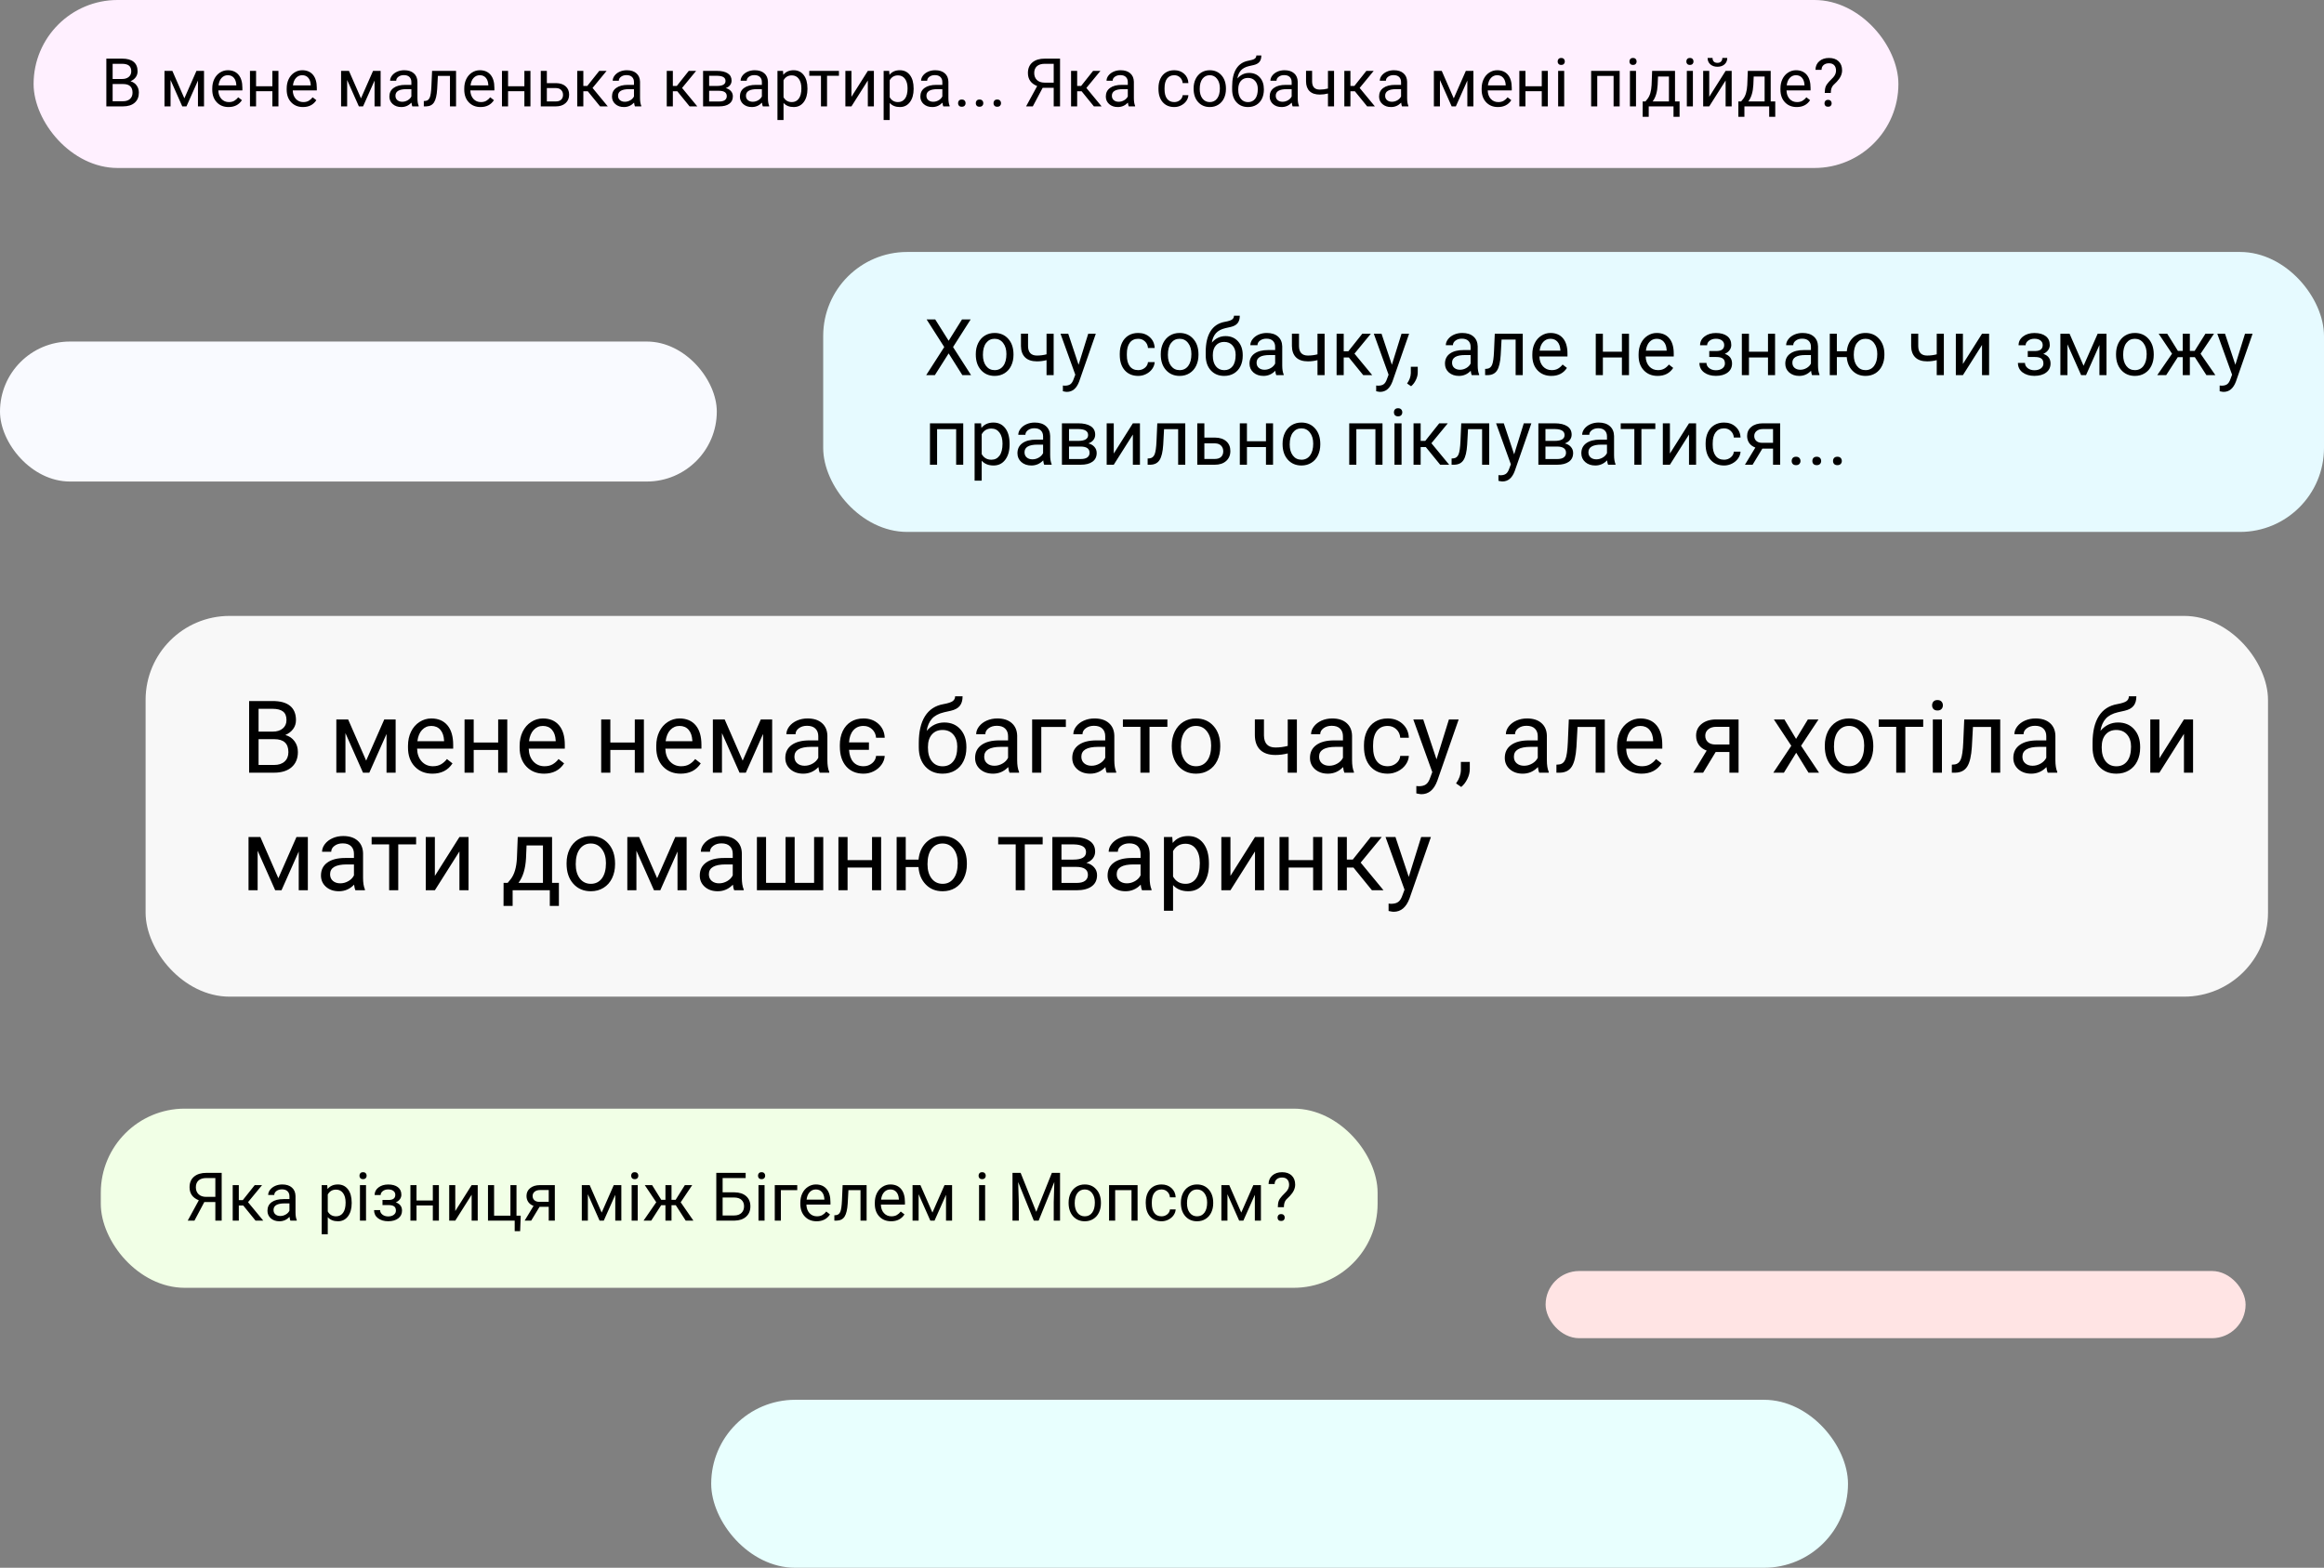 <svg viewBox="0 0 415 280" fill="none" xmlns="http://www.w3.org/2000/svg">
<rect x="0" y="0" width="415" height="280" fill="#808080" stroke="none"/>
<rect y="61" width="128" height="25" rx="12.5" fill="#F9FAFF"/>
<rect x="127" y="250" width="203" height="30" rx="15" fill="#E8FFFE"/>
<rect x="276" y="227" width="125" height="12" rx="6" fill="#FFE4E4"/>
<rect x="6" width="333" height="30" rx="15" fill="#FFF0FF"/>
<path d="M18.99 19V10.469H21.779C22.705 10.469 23.4 10.66 23.865 11.043C24.334 11.426 24.568 11.992 24.568 12.742C24.568 13.141 24.455 13.494 24.229 13.803C24.002 14.107 23.693 14.344 23.303 14.512C23.764 14.641 24.127 14.887 24.393 15.25C24.662 15.609 24.797 16.039 24.797 16.539C24.797 17.305 24.549 17.906 24.053 18.344C23.557 18.781 22.855 19 21.949 19H18.99ZM20.115 15.01V18.08H21.973C22.496 18.08 22.908 17.945 23.209 17.676C23.514 17.402 23.666 17.027 23.666 16.551C23.666 15.523 23.107 15.01 21.99 15.01H20.115ZM20.115 14.107H21.814C22.307 14.107 22.699 13.984 22.992 13.738C23.289 13.492 23.438 13.158 23.438 12.736C23.438 12.268 23.301 11.928 23.027 11.717C22.754 11.502 22.338 11.395 21.779 11.395H20.115V14.107ZM32.924 17.564L35.08 12.66H36.434V19H35.35V14.389L33.299 19H32.549L30.457 14.289V19H29.373V12.66H30.779L32.924 17.564ZM40.81 19.117C39.951 19.117 39.252 18.836 38.713 18.273C38.174 17.707 37.904 16.951 37.904 16.006V15.807C37.904 15.178 38.023 14.617 38.262 14.125C38.504 13.629 38.84 13.242 39.27 12.965C39.703 12.684 40.172 12.543 40.676 12.543C41.5 12.543 42.141 12.815 42.598 13.357C43.055 13.9 43.283 14.678 43.283 15.69V16.141H38.988C39.004 16.766 39.185 17.271 39.533 17.658C39.885 18.041 40.33 18.232 40.869 18.232C41.252 18.232 41.576 18.154 41.842 17.998C42.107 17.842 42.34 17.635 42.539 17.377L43.201 17.893C42.67 18.709 41.873 19.117 40.81 19.117ZM40.676 13.434C40.238 13.434 39.871 13.594 39.574 13.914C39.277 14.23 39.094 14.676 39.023 15.25H42.199V15.168C42.168 14.617 42.02 14.191 41.754 13.891C41.488 13.586 41.129 13.434 40.676 13.434ZM49.723 19H48.639V16.293H45.727V19H44.637V12.66H45.727V15.408H48.639V12.66H49.723V19ZM54.1 19.117C53.24 19.117 52.541 18.836 52.002 18.273C51.463 17.707 51.193 16.951 51.193 16.006V15.807C51.193 15.178 51.312 14.617 51.551 14.125C51.793 13.629 52.129 13.242 52.559 12.965C52.992 12.684 53.461 12.543 53.965 12.543C54.789 12.543 55.43 12.815 55.887 13.357C56.344 13.9 56.572 14.678 56.572 15.69V16.141H52.277C52.293 16.766 52.475 17.271 52.822 17.658C53.174 18.041 53.619 18.232 54.158 18.232C54.541 18.232 54.865 18.154 55.131 17.998C55.397 17.842 55.629 17.635 55.828 17.377L56.49 17.893C55.959 18.709 55.162 19.117 54.1 19.117ZM53.965 13.434C53.527 13.434 53.16 13.594 52.863 13.914C52.566 14.23 52.383 14.676 52.312 15.25H55.488V15.168C55.457 14.617 55.309 14.191 55.043 13.891C54.777 13.586 54.418 13.434 53.965 13.434ZM64.459 17.564L66.615 12.66H67.969V19H66.885V14.389L64.834 19H64.084L61.992 14.289V19H60.908V12.66H62.315L64.459 17.564ZM73.629 19C73.566 18.875 73.516 18.652 73.477 18.332C72.973 18.855 72.371 19.117 71.672 19.117C71.047 19.117 70.533 18.941 70.131 18.59C69.732 18.234 69.533 17.785 69.533 17.242C69.533 16.582 69.783 16.07 70.283 15.707C70.787 15.34 71.494 15.156 72.404 15.156H73.459V14.658C73.459 14.279 73.346 13.979 73.119 13.756C72.893 13.529 72.559 13.416 72.117 13.416C71.731 13.416 71.406 13.514 71.144 13.709C70.883 13.904 70.752 14.141 70.752 14.418H69.662C69.662 14.102 69.773 13.797 69.996 13.504C70.223 13.207 70.527 12.973 70.91 12.801C71.297 12.629 71.721 12.543 72.182 12.543C72.912 12.543 73.484 12.727 73.898 13.094C74.312 13.457 74.527 13.959 74.543 14.6V17.518C74.543 18.1 74.617 18.562 74.766 18.906V19H73.629ZM71.83 18.174C72.17 18.174 72.492 18.086 72.797 17.91C73.102 17.734 73.322 17.506 73.459 17.225V15.924H72.609C71.281 15.924 70.617 16.312 70.617 17.09C70.617 17.43 70.731 17.695 70.957 17.887C71.184 18.078 71.475 18.174 71.83 18.174ZM81.439 12.66V19H80.35V13.557H78.193L78.064 15.93C77.994 17.02 77.811 17.799 77.514 18.268C77.221 18.736 76.754 18.98 76.113 19H75.68V18.045L75.99 18.021C76.342 17.982 76.594 17.779 76.746 17.412C76.898 17.045 76.996 16.365 77.039 15.373L77.156 12.66H81.439ZM85.811 19.117C84.951 19.117 84.252 18.836 83.713 18.273C83.174 17.707 82.904 16.951 82.904 16.006V15.807C82.904 15.178 83.023 14.617 83.262 14.125C83.504 13.629 83.84 13.242 84.269 12.965C84.703 12.684 85.172 12.543 85.676 12.543C86.5 12.543 87.141 12.815 87.598 13.357C88.055 13.9 88.283 14.678 88.283 15.69V16.141H83.988C84.004 16.766 84.186 17.271 84.533 17.658C84.885 18.041 85.33 18.232 85.869 18.232C86.252 18.232 86.576 18.154 86.842 17.998C87.107 17.842 87.34 17.635 87.539 17.377L88.201 17.893C87.67 18.709 86.873 19.117 85.811 19.117ZM85.676 13.434C85.238 13.434 84.871 13.594 84.574 13.914C84.277 14.23 84.094 14.676 84.023 15.25H87.199V15.168C87.168 14.617 87.019 14.191 86.754 13.891C86.488 13.586 86.129 13.434 85.676 13.434ZM94.723 19H93.639V16.293H90.727V19H89.637V12.66H90.727V15.408H93.639V12.66H94.723V19ZM97.652 14.846H99.299C100.018 14.854 100.586 15.041 101.004 15.408C101.422 15.775 101.631 16.273 101.631 16.902C101.631 17.535 101.416 18.043 100.986 18.426C100.557 18.809 99.978 19 99.252 19H96.568V12.66H97.652V14.846ZM97.652 15.73V18.115H99.264C99.67 18.115 99.984 18.012 100.207 17.805C100.43 17.594 100.541 17.307 100.541 16.943C100.541 16.592 100.432 16.305 100.213 16.082C99.998 15.855 99.695 15.738 99.305 15.73H97.652ZM104.959 16.299H104.168V19H103.078V12.66H104.168V15.344H104.877L107.01 12.66H108.322L105.814 15.707L108.533 19H107.156L104.959 16.299ZM113.379 19C113.316 18.875 113.266 18.652 113.227 18.332C112.723 18.855 112.121 19.117 111.422 19.117C110.797 19.117 110.283 18.941 109.881 18.59C109.482 18.234 109.283 17.785 109.283 17.242C109.283 16.582 109.533 16.07 110.033 15.707C110.537 15.34 111.244 15.156 112.154 15.156H113.209V14.658C113.209 14.279 113.096 13.979 112.869 13.756C112.643 13.529 112.309 13.416 111.867 13.416C111.48 13.416 111.156 13.514 110.895 13.709C110.633 13.904 110.502 14.141 110.502 14.418H109.412C109.412 14.102 109.523 13.797 109.746 13.504C109.973 13.207 110.277 12.973 110.66 12.801C111.047 12.629 111.471 12.543 111.932 12.543C112.662 12.543 113.234 12.727 113.648 13.094C114.062 13.457 114.277 13.959 114.293 14.6V17.518C114.293 18.1 114.367 18.562 114.516 18.906V19H113.379ZM111.58 18.174C111.92 18.174 112.242 18.086 112.547 17.91C112.852 17.734 113.072 17.506 113.209 17.225V15.924H112.359C111.031 15.924 110.367 16.312 110.367 17.09C110.367 17.43 110.48 17.695 110.707 17.887C110.934 18.078 111.225 18.174 111.58 18.174ZM120.943 16.299H120.152V19H119.062V12.66H120.152V15.344H120.861L122.994 12.66H124.307L121.799 15.707L124.518 19H123.141L120.943 16.299ZM125.549 19V12.66H128.021C128.865 12.66 129.512 12.809 129.961 13.105C130.414 13.398 130.641 13.83 130.641 14.4C130.641 14.693 130.553 14.959 130.377 15.197C130.201 15.432 129.941 15.611 129.598 15.736C129.98 15.826 130.287 16.002 130.518 16.264C130.752 16.525 130.869 16.838 130.869 17.201C130.869 17.783 130.654 18.229 130.225 18.537C129.799 18.846 129.195 19 128.414 19H125.549ZM126.633 16.217V18.127H128.426C128.879 18.127 129.217 18.043 129.439 17.875C129.666 17.707 129.779 17.471 129.779 17.166C129.779 16.533 129.314 16.217 128.385 16.217H126.633ZM126.633 15.35H128.033C129.049 15.35 129.557 15.053 129.557 14.459C129.557 13.865 129.076 13.559 128.115 13.539H126.633V15.35ZM136.219 19C136.156 18.875 136.105 18.652 136.066 18.332C135.562 18.855 134.961 19.117 134.262 19.117C133.637 19.117 133.123 18.941 132.721 18.59C132.322 18.234 132.123 17.785 132.123 17.242C132.123 16.582 132.373 16.07 132.873 15.707C133.377 15.34 134.084 15.156 134.994 15.156H136.049V14.658C136.049 14.279 135.936 13.979 135.709 13.756C135.482 13.529 135.148 13.416 134.707 13.416C134.32 13.416 133.996 13.514 133.734 13.709C133.473 13.904 133.342 14.141 133.342 14.418H132.252C132.252 14.102 132.363 13.797 132.586 13.504C132.812 13.207 133.117 12.973 133.5 12.801C133.887 12.629 134.311 12.543 134.771 12.543C135.502 12.543 136.074 12.727 136.488 13.094C136.902 13.457 137.117 13.959 137.133 14.6V17.518C137.133 18.1 137.207 18.562 137.355 18.906V19H136.219ZM134.42 18.174C134.76 18.174 135.082 18.086 135.387 17.91C135.691 17.734 135.912 17.506 136.049 17.225V15.924H135.199C133.871 15.924 133.207 16.312 133.207 17.09C133.207 17.43 133.32 17.695 133.547 17.887C133.773 18.078 134.064 18.174 134.42 18.174ZM144.188 15.9C144.188 16.865 143.967 17.643 143.525 18.232C143.084 18.822 142.486 19.117 141.732 19.117C140.963 19.117 140.357 18.873 139.916 18.385V21.438H138.832V12.66H139.822L139.875 13.363C140.316 12.816 140.93 12.543 141.715 12.543C142.477 12.543 143.078 12.83 143.52 13.404C143.965 13.979 144.188 14.777 144.188 15.801V15.9ZM143.104 15.777C143.104 15.062 142.951 14.498 142.646 14.084C142.342 13.67 141.924 13.463 141.393 13.463C140.736 13.463 140.244 13.754 139.916 14.336V17.365C140.24 17.943 140.736 18.232 141.404 18.232C141.924 18.232 142.336 18.027 142.641 17.617C142.949 17.203 143.104 16.59 143.104 15.777ZM149.812 13.539H147.686V19H146.602V13.539H144.516V12.66H149.812V13.539ZM154.969 12.66H156.053V19H154.969V14.377L152.045 19H150.961V12.66H152.045V17.289L154.969 12.66ZM163.148 15.9C163.148 16.865 162.928 17.643 162.486 18.232C162.045 18.822 161.447 19.117 160.693 19.117C159.924 19.117 159.318 18.873 158.877 18.385V21.438H157.793V12.66H158.783L158.836 13.363C159.277 12.816 159.891 12.543 160.676 12.543C161.438 12.543 162.039 12.83 162.48 13.404C162.926 13.979 163.148 14.777 163.148 15.801V15.9ZM162.064 15.777C162.064 15.062 161.912 14.498 161.607 14.084C161.303 13.67 160.885 13.463 160.354 13.463C159.697 13.463 159.205 13.754 158.877 14.336V17.365C159.201 17.943 159.697 18.232 160.365 18.232C160.885 18.232 161.297 18.027 161.602 17.617C161.91 17.203 162.064 16.59 162.064 15.777ZM168.445 19C168.383 18.875 168.332 18.652 168.293 18.332C167.789 18.855 167.188 19.117 166.488 19.117C165.863 19.117 165.35 18.941 164.947 18.59C164.549 18.234 164.35 17.785 164.35 17.242C164.35 16.582 164.6 16.07 165.1 15.707C165.604 15.34 166.311 15.156 167.221 15.156H168.275V14.658C168.275 14.279 168.162 13.979 167.936 13.756C167.709 13.529 167.375 13.416 166.934 13.416C166.547 13.416 166.223 13.514 165.961 13.709C165.699 13.904 165.568 14.141 165.568 14.418H164.479C164.479 14.102 164.59 13.797 164.812 13.504C165.039 13.207 165.344 12.973 165.727 12.801C166.113 12.629 166.537 12.543 166.998 12.543C167.729 12.543 168.301 12.727 168.715 13.094C169.129 13.457 169.344 13.959 169.359 14.6V17.518C169.359 18.1 169.434 18.562 169.582 18.906V19H168.445ZM166.646 18.174C166.986 18.174 167.309 18.086 167.613 17.91C167.918 17.734 168.139 17.506 168.275 17.225V15.924H167.426C166.098 15.924 165.434 16.312 165.434 17.09C165.434 17.43 165.547 17.695 165.773 17.887C166 18.078 166.291 18.174 166.646 18.174ZM171.082 18.432C171.082 18.244 171.137 18.088 171.246 17.963C171.359 17.838 171.527 17.775 171.75 17.775C171.973 17.775 172.141 17.838 172.254 17.963C172.371 18.088 172.43 18.244 172.43 18.432C172.43 18.611 172.371 18.762 172.254 18.883C172.141 19.004 171.973 19.064 171.75 19.064C171.527 19.064 171.359 19.004 171.246 18.883C171.137 18.762 171.082 18.611 171.082 18.432ZM174.246 18.432C174.246 18.244 174.301 18.088 174.41 17.963C174.523 17.838 174.691 17.775 174.914 17.775C175.137 17.775 175.305 17.838 175.418 17.963C175.535 18.088 175.594 18.244 175.594 18.432C175.594 18.611 175.535 18.762 175.418 18.883C175.305 19.004 175.137 19.064 174.914 19.064C174.691 19.064 174.523 19.004 174.41 18.883C174.301 18.762 174.246 18.611 174.246 18.432ZM177.41 18.432C177.41 18.244 177.465 18.088 177.574 17.963C177.688 17.838 177.855 17.775 178.078 17.775C178.301 17.775 178.469 17.838 178.582 17.963C178.699 18.088 178.758 18.244 178.758 18.432C178.758 18.611 178.699 18.762 178.582 18.883C178.469 19.004 178.301 19.064 178.078 19.064C177.855 19.064 177.688 19.004 177.574 18.883C177.465 18.762 177.41 18.611 177.41 18.432ZM188.162 19V15.678H186.193L184.43 19H183.229L185.209 15.367C184.107 14.934 183.557 14.158 183.557 13.041C183.557 12.229 183.822 11.598 184.354 11.148C184.889 10.695 185.631 10.469 186.58 10.469H189.293V19H188.162ZM184.682 13.041C184.682 13.557 184.842 13.971 185.162 14.283C185.486 14.596 185.936 14.754 186.51 14.758H188.162V11.395H186.562C185.953 11.395 185.486 11.539 185.162 11.828C184.842 12.117 184.682 12.521 184.682 13.041ZM193.143 16.299H192.352V19H191.262V12.66H192.352V15.344H193.061L195.193 12.66H196.506L193.998 15.707L196.717 19H195.34L193.143 16.299ZM201.562 19C201.5 18.875 201.449 18.652 201.41 18.332C200.906 18.855 200.305 19.117 199.605 19.117C198.98 19.117 198.467 18.941 198.064 18.59C197.666 18.234 197.467 17.785 197.467 17.242C197.467 16.582 197.717 16.07 198.217 15.707C198.721 15.34 199.428 15.156 200.338 15.156H201.393V14.658C201.393 14.279 201.279 13.979 201.053 13.756C200.826 13.529 200.492 13.416 200.051 13.416C199.664 13.416 199.34 13.514 199.078 13.709C198.816 13.904 198.686 14.141 198.686 14.418H197.596C197.596 14.102 197.707 13.797 197.93 13.504C198.156 13.207 198.461 12.973 198.844 12.801C199.23 12.629 199.654 12.543 200.115 12.543C200.846 12.543 201.418 12.727 201.832 13.094C202.246 13.457 202.461 13.959 202.477 14.6V17.518C202.477 18.1 202.551 18.562 202.699 18.906V19H201.562ZM199.764 18.174C200.104 18.174 200.426 18.086 200.73 17.91C201.035 17.734 201.256 17.506 201.393 17.225V15.924H200.543C199.215 15.924 198.551 16.312 198.551 17.09C198.551 17.43 198.664 17.695 198.891 17.887C199.117 18.078 199.408 18.174 199.764 18.174ZM209.695 18.232C210.082 18.232 210.42 18.115 210.709 17.881C210.998 17.646 211.158 17.354 211.189 17.002H212.215C212.195 17.365 212.07 17.711 211.84 18.039C211.609 18.367 211.301 18.629 210.914 18.824C210.531 19.02 210.125 19.117 209.695 19.117C208.832 19.117 208.145 18.83 207.633 18.256C207.125 17.678 206.871 16.889 206.871 15.889V15.707C206.871 15.09 206.984 14.541 207.211 14.06C207.438 13.58 207.762 13.207 208.184 12.941C208.609 12.676 209.111 12.543 209.689 12.543C210.4 12.543 210.99 12.756 211.459 13.182C211.932 13.607 212.184 14.16 212.215 14.84H211.189C211.158 14.43 211.002 14.094 210.721 13.832C210.443 13.566 210.1 13.434 209.689 13.434C209.139 13.434 208.711 13.633 208.406 14.031C208.105 14.426 207.955 14.998 207.955 15.748V15.953C207.955 16.684 208.105 17.246 208.406 17.641C208.707 18.035 209.137 18.232 209.695 18.232ZM213.146 15.771C213.146 15.15 213.268 14.592 213.51 14.096C213.756 13.6 214.096 13.217 214.529 12.947C214.967 12.678 215.465 12.543 216.023 12.543C216.887 12.543 217.584 12.842 218.115 13.44C218.65 14.037 218.918 14.832 218.918 15.824V15.9C218.918 16.518 218.799 17.072 218.561 17.564C218.326 18.053 217.988 18.434 217.547 18.707C217.109 18.98 216.605 19.117 216.035 19.117C215.176 19.117 214.479 18.818 213.943 18.221C213.412 17.623 213.146 16.832 213.146 15.848V15.771ZM214.236 15.9C214.236 16.604 214.398 17.168 214.723 17.594C215.051 18.02 215.488 18.232 216.035 18.232C216.586 18.232 217.023 18.018 217.348 17.588C217.672 17.154 217.834 16.549 217.834 15.771C217.834 15.076 217.668 14.514 217.336 14.084C217.008 13.65 216.57 13.434 216.023 13.434C215.488 13.434 215.057 13.646 214.729 14.072C214.4 14.498 214.236 15.107 214.236 15.9ZM223.061 13.023C223.857 13.023 224.494 13.291 224.971 13.826C225.451 14.357 225.691 15.059 225.691 15.93V16.029C225.691 16.627 225.576 17.162 225.346 17.635C225.115 18.104 224.783 18.469 224.35 18.73C223.92 18.988 223.424 19.117 222.861 19.117C222.01 19.117 221.324 18.834 220.805 18.268C220.285 17.697 220.025 16.934 220.025 15.977V15.449C220.025 14.117 220.271 13.059 220.764 12.273C221.26 11.488 221.99 11.01 222.955 10.838C223.502 10.74 223.871 10.621 224.062 10.48C224.254 10.34 224.35 10.146 224.35 9.9H225.24C225.24 10.389 225.129 10.77 224.906 11.043C224.688 11.316 224.336 11.51 223.852 11.623L223.043 11.805C222.398 11.957 221.914 12.215 221.59 12.578C221.27 12.938 221.061 13.418 220.963 14.02C221.537 13.355 222.236 13.023 223.061 13.023ZM222.85 13.914C222.318 13.914 221.896 14.094 221.584 14.453C221.271 14.809 221.115 15.303 221.115 15.935V16.029C221.115 16.709 221.271 17.248 221.584 17.646C221.9 18.041 222.326 18.238 222.861 18.238C223.4 18.238 223.826 18.039 224.139 17.641C224.451 17.242 224.607 16.66 224.607 15.895C224.607 15.297 224.449 14.818 224.133 14.459C223.82 14.096 223.393 13.914 222.85 13.914ZM230.824 19C230.762 18.875 230.711 18.652 230.672 18.332C230.168 18.855 229.566 19.117 228.867 19.117C228.242 19.117 227.729 18.941 227.326 18.59C226.928 18.234 226.729 17.785 226.729 17.242C226.729 16.582 226.979 16.07 227.479 15.707C227.982 15.34 228.689 15.156 229.6 15.156H230.654V14.658C230.654 14.279 230.541 13.979 230.314 13.756C230.088 13.529 229.754 13.416 229.312 13.416C228.926 13.416 228.602 13.514 228.34 13.709C228.078 13.904 227.947 14.141 227.947 14.418H226.857C226.857 14.102 226.969 13.797 227.191 13.504C227.418 13.207 227.723 12.973 228.105 12.801C228.492 12.629 228.916 12.543 229.377 12.543C230.107 12.543 230.68 12.727 231.094 13.094C231.508 13.457 231.723 13.959 231.738 14.6V17.518C231.738 18.1 231.812 18.562 231.961 18.906V19H230.824ZM229.025 18.174C229.365 18.174 229.688 18.086 229.992 17.91C230.297 17.734 230.518 17.506 230.654 17.225V15.924H229.805C228.477 15.924 227.812 16.312 227.812 17.09C227.812 17.43 227.926 17.695 228.152 17.887C228.379 18.078 228.67 18.174 229.025 18.174ZM238.225 19H237.135V16.703C236.658 16.828 236.17 16.891 235.67 16.891C234.877 16.891 234.271 16.688 233.854 16.281C233.439 15.875 233.229 15.297 233.221 14.547V12.654H234.305V14.582C234.324 15.527 234.779 16 235.67 16C236.17 16 236.658 15.938 237.135 15.812V12.66H238.225V19ZM241.939 16.299H241.148V19H240.059V12.66H241.148V15.344H241.857L243.99 12.66H245.303L242.795 15.707L245.514 19H244.137L241.939 16.299ZM250.359 19C250.297 18.875 250.246 18.652 250.207 18.332C249.703 18.855 249.102 19.117 248.402 19.117C247.777 19.117 247.264 18.941 246.861 18.59C246.463 18.234 246.264 17.785 246.264 17.242C246.264 16.582 246.514 16.07 247.014 15.707C247.518 15.34 248.225 15.156 249.135 15.156H250.189V14.658C250.189 14.279 250.076 13.979 249.85 13.756C249.623 13.529 249.289 13.416 248.848 13.416C248.461 13.416 248.137 13.514 247.875 13.709C247.613 13.904 247.482 14.141 247.482 14.418H246.393C246.393 14.102 246.504 13.797 246.727 13.504C246.953 13.207 247.258 12.973 247.641 12.801C248.027 12.629 248.451 12.543 248.912 12.543C249.643 12.543 250.215 12.727 250.629 13.094C251.043 13.457 251.258 13.959 251.273 14.6V17.518C251.273 18.1 251.348 18.562 251.496 18.906V19H250.359ZM248.561 18.174C248.9 18.174 249.223 18.086 249.527 17.91C249.832 17.734 250.053 17.506 250.189 17.225V15.924H249.34C248.012 15.924 247.348 16.312 247.348 17.09C247.348 17.43 247.461 17.695 247.688 17.887C247.914 18.078 248.205 18.174 248.561 18.174ZM259.6 17.564L261.756 12.66H263.109V19H262.025V14.389L259.975 19H259.225L257.133 14.289V19H256.049V12.66H257.455L259.6 17.564ZM267.486 19.117C266.627 19.117 265.928 18.836 265.389 18.273C264.85 17.707 264.58 16.951 264.58 16.006V15.807C264.58 15.178 264.699 14.617 264.938 14.125C265.18 13.629 265.516 13.242 265.945 12.965C266.379 12.684 266.848 12.543 267.352 12.543C268.176 12.543 268.816 12.815 269.273 13.357C269.73 13.9 269.959 14.678 269.959 15.69V16.141H265.664C265.68 16.766 265.861 17.271 266.209 17.658C266.561 18.041 267.006 18.232 267.545 18.232C267.928 18.232 268.252 18.154 268.518 17.998C268.783 17.842 269.016 17.635 269.215 17.377L269.877 17.893C269.346 18.709 268.549 19.117 267.486 19.117ZM267.352 13.434C266.914 13.434 266.547 13.594 266.25 13.914C265.953 14.23 265.77 14.676 265.699 15.25H268.875V15.168C268.844 14.617 268.695 14.191 268.43 13.891C268.164 13.586 267.805 13.434 267.352 13.434ZM276.398 19H275.314V16.293H272.402V19H271.312V12.66H272.402V15.408H275.314V12.66H276.398V19ZM279.322 19H278.238V12.66H279.322V19ZM278.15 10.979C278.15 10.803 278.203 10.654 278.309 10.533C278.418 10.412 278.578 10.352 278.789 10.352C279 10.352 279.16 10.412 279.27 10.533C279.379 10.654 279.434 10.803 279.434 10.979C279.434 11.154 279.379 11.301 279.27 11.418C279.16 11.535 279 11.594 278.789 11.594C278.578 11.594 278.418 11.535 278.309 11.418C278.203 11.301 278.15 11.154 278.15 10.979ZM289.225 19H288.141V13.557H285.223V19H284.133V12.66H289.225V19ZM292.143 19H291.059V12.66H292.143V19ZM290.971 10.979C290.971 10.803 291.023 10.654 291.129 10.533C291.238 10.412 291.398 10.352 291.609 10.352C291.82 10.352 291.98 10.412 292.09 10.533C292.199 10.654 292.254 10.803 292.254 10.979C292.254 11.154 292.199 11.301 292.09 11.418C291.98 11.535 291.82 11.594 291.609 11.594C291.398 11.594 291.238 11.535 291.129 11.418C291.023 11.301 290.971 11.154 290.971 10.979ZM293.83 18.115L294.205 17.652C294.627 17.105 294.867 16.285 294.926 15.191L295.025 12.66H299.109V18.115H299.924V20.863H298.84V19H294.416V20.863H293.332L293.338 18.115H293.83ZM295.113 18.115H298.025V13.662H296.074L296.01 15.174C295.943 16.436 295.645 17.416 295.113 18.115ZM302.303 19H301.219V12.66H302.303V19ZM301.131 10.979C301.131 10.803 301.184 10.654 301.289 10.533C301.398 10.412 301.559 10.352 301.77 10.352C301.98 10.352 302.141 10.412 302.25 10.533C302.359 10.654 302.414 10.803 302.414 10.979C302.414 11.154 302.359 11.301 302.25 11.418C302.141 11.535 301.98 11.594 301.77 11.594C301.559 11.594 301.398 11.535 301.289 11.418C301.184 11.301 301.131 11.154 301.131 10.979ZM308.145 12.66H309.229V19H308.145V14.377L305.221 19H304.137V12.66H305.221V17.289L308.145 12.66ZM308.438 10.352C308.438 10.824 308.275 11.205 307.951 11.494C307.631 11.779 307.209 11.922 306.686 11.922C306.162 11.922 305.738 11.777 305.414 11.488C305.09 11.199 304.928 10.82 304.928 10.352H305.812C305.812 10.625 305.887 10.84 306.035 10.996C306.184 11.148 306.4 11.225 306.686 11.225C306.959 11.225 307.172 11.148 307.324 10.996C307.48 10.844 307.559 10.629 307.559 10.352H308.438ZM310.916 18.115L311.291 17.652C311.713 17.105 311.953 16.285 312.012 15.191L312.111 12.66H316.195V18.115H317.01V20.863H315.926V19H311.502V20.863H310.418L310.424 18.115H310.916ZM312.199 18.115H315.111V13.662H313.16L313.096 15.174C313.029 16.436 312.73 17.416 312.199 18.115ZM320.842 19.117C319.982 19.117 319.283 18.836 318.744 18.273C318.205 17.707 317.936 16.951 317.936 16.006V15.807C317.936 15.178 318.055 14.617 318.293 14.125C318.535 13.629 318.871 13.242 319.301 12.965C319.734 12.684 320.203 12.543 320.707 12.543C321.531 12.543 322.172 12.815 322.629 13.357C323.086 13.9 323.314 14.678 323.314 15.69V16.141H319.02C319.035 16.766 319.217 17.271 319.564 17.658C319.916 18.041 320.361 18.232 320.9 18.232C321.283 18.232 321.607 18.154 321.873 17.998C322.139 17.842 322.371 17.635 322.57 17.377L323.232 17.893C322.701 18.709 321.904 19.117 320.842 19.117ZM320.707 13.434C320.27 13.434 319.902 13.594 319.605 13.914C319.309 14.23 319.125 14.676 319.055 15.25H322.23V15.168C322.199 14.617 322.051 14.191 321.785 13.891C321.52 13.586 321.16 13.434 320.707 13.434ZM325.846 16.598C325.854 16.133 325.906 15.766 326.004 15.496C326.102 15.227 326.301 14.928 326.602 14.6L327.369 13.809C327.697 13.438 327.861 13.039 327.861 12.613C327.861 12.203 327.754 11.883 327.539 11.652C327.324 11.418 327.012 11.301 326.602 11.301C326.203 11.301 325.883 11.406 325.641 11.617C325.398 11.828 325.277 12.111 325.277 12.467H324.193C324.201 11.834 324.426 11.324 324.867 10.938C325.312 10.547 325.891 10.352 326.602 10.352C327.34 10.352 327.914 10.551 328.324 10.949C328.738 11.344 328.945 11.887 328.945 12.578C328.945 13.262 328.629 13.935 327.996 14.6L327.357 15.232C327.072 15.549 326.93 16.004 326.93 16.598H325.846ZM325.799 18.455C325.799 18.279 325.852 18.133 325.957 18.016C326.066 17.895 326.227 17.834 326.438 17.834C326.648 17.834 326.809 17.895 326.918 18.016C327.027 18.133 327.082 18.279 327.082 18.455C327.082 18.631 327.027 18.777 326.918 18.895C326.809 19.008 326.648 19.064 326.438 19.064C326.227 19.064 326.066 19.008 325.957 18.895C325.852 18.777 325.799 18.631 325.799 18.455Z" fill="black"/>
<rect x="147" y="45" width="268" height="50" rx="15" fill="#E6FAFF"/>
<path d="M169.402 60.861L171.788 57.047H173.333L170.188 61.982L173.408 67H171.85L169.402 63.117L166.941 67H165.39L168.616 61.982L165.465 57.047H167.003L169.402 60.861ZM174.249 63.233C174.249 62.509 174.39 61.857 174.673 61.278C174.96 60.7 175.356 60.253 175.862 59.938C176.373 59.624 176.954 59.467 177.605 59.467C178.613 59.467 179.426 59.815 180.046 60.513C180.67 61.21 180.982 62.137 180.982 63.295V63.384C180.982 64.104 180.843 64.751 180.565 65.325C180.292 65.895 179.898 66.339 179.383 66.658C178.872 66.977 178.285 67.137 177.619 67.137C176.617 67.137 175.803 66.788 175.179 66.091C174.559 65.394 174.249 64.471 174.249 63.322V63.233ZM175.521 63.384C175.521 64.204 175.71 64.863 176.088 65.359C176.471 65.856 176.981 66.105 177.619 66.105C178.262 66.105 178.772 65.854 179.15 65.353C179.529 64.847 179.718 64.14 179.718 63.233C179.718 62.422 179.524 61.766 179.137 61.265C178.754 60.759 178.243 60.506 177.605 60.506C176.981 60.506 176.478 60.754 176.095 61.251C175.712 61.748 175.521 62.459 175.521 63.384ZM188.153 67H186.882V64.32C186.326 64.466 185.756 64.539 185.173 64.539C184.248 64.539 183.541 64.302 183.054 63.828C182.571 63.354 182.325 62.68 182.315 61.805V59.597H183.58V61.846C183.603 62.949 184.134 63.5 185.173 63.5C185.756 63.5 186.326 63.427 186.882 63.281V59.603H188.153V67ZM192.604 65.147L194.326 59.603H195.68L192.706 68.142C192.246 69.372 191.514 69.987 190.512 69.987L190.272 69.967L189.801 69.878V68.853L190.143 68.88C190.571 68.88 190.904 68.793 191.141 68.62C191.382 68.447 191.58 68.13 191.735 67.67L192.016 66.918L189.377 59.603H190.758L192.604 65.147ZM203.254 66.105C203.705 66.105 204.099 65.968 204.437 65.694C204.774 65.421 204.961 65.079 204.997 64.669H206.193C206.171 65.093 206.025 65.496 205.756 65.879C205.487 66.262 205.127 66.567 204.676 66.795C204.229 67.023 203.755 67.137 203.254 67.137C202.247 67.137 201.445 66.802 200.848 66.132C200.255 65.457 199.959 64.537 199.959 63.37V63.158C199.959 62.438 200.091 61.798 200.355 61.237C200.62 60.677 200.998 60.242 201.49 59.932C201.987 59.622 202.573 59.467 203.247 59.467C204.076 59.467 204.765 59.715 205.312 60.212C205.863 60.709 206.157 61.353 206.193 62.147H204.997C204.961 61.668 204.778 61.276 204.45 60.971C204.127 60.661 203.726 60.506 203.247 60.506C202.604 60.506 202.105 60.738 201.75 61.203C201.399 61.663 201.224 62.331 201.224 63.206V63.445C201.224 64.297 201.399 64.954 201.75 65.414C202.101 65.874 202.602 66.105 203.254 66.105ZM207.28 63.233C207.28 62.509 207.422 61.857 207.704 61.278C207.991 60.7 208.388 60.253 208.894 59.938C209.404 59.624 209.985 59.467 210.637 59.467C211.644 59.467 212.457 59.815 213.077 60.513C213.701 61.21 214.014 62.137 214.014 63.295V63.384C214.014 64.104 213.875 64.751 213.597 65.325C213.323 65.895 212.929 66.339 212.414 66.658C211.904 66.977 211.316 67.137 210.65 67.137C209.648 67.137 208.834 66.788 208.21 66.091C207.59 65.394 207.28 64.471 207.28 63.322V63.233ZM208.552 63.384C208.552 64.204 208.741 64.863 209.119 65.359C209.502 65.856 210.012 66.105 210.65 66.105C211.293 66.105 211.803 65.854 212.182 65.353C212.56 64.847 212.749 64.14 212.749 63.233C212.749 62.422 212.555 61.766 212.168 61.265C211.785 60.759 211.275 60.506 210.637 60.506C210.012 60.506 209.509 60.754 209.126 61.251C208.743 61.748 208.552 62.459 208.552 63.384ZM218.847 60.027C219.776 60.027 220.519 60.34 221.075 60.964C221.636 61.584 221.916 62.402 221.916 63.418V63.534C221.916 64.231 221.782 64.856 221.513 65.407C221.244 65.954 220.856 66.38 220.351 66.686C219.849 66.986 219.271 67.137 218.614 67.137C217.621 67.137 216.821 66.806 216.215 66.145C215.609 65.48 215.306 64.589 215.306 63.473V62.857C215.306 61.303 215.593 60.068 216.167 59.152C216.746 58.236 217.598 57.678 218.724 57.477C219.362 57.364 219.792 57.225 220.016 57.06C220.239 56.897 220.351 56.671 220.351 56.384H221.39C221.39 56.953 221.26 57.398 221 57.717C220.745 58.036 220.335 58.261 219.77 58.394L218.826 58.605C218.074 58.783 217.509 59.084 217.131 59.508C216.757 59.927 216.513 60.488 216.399 61.19C217.069 60.415 217.885 60.027 218.847 60.027ZM218.601 61.066C217.981 61.066 217.489 61.276 217.124 61.695C216.759 62.11 216.577 62.687 216.577 63.425V63.534C216.577 64.327 216.759 64.956 217.124 65.421C217.493 65.881 217.99 66.111 218.614 66.111C219.243 66.111 219.74 65.879 220.104 65.414C220.469 64.949 220.651 64.27 220.651 63.377C220.651 62.68 220.467 62.121 220.098 61.702C219.733 61.278 219.234 61.066 218.601 61.066ZM227.904 67C227.831 66.854 227.772 66.594 227.727 66.221C227.139 66.831 226.437 67.137 225.621 67.137C224.892 67.137 224.293 66.932 223.823 66.522C223.358 66.107 223.126 65.583 223.126 64.949C223.126 64.179 223.418 63.582 224.001 63.158C224.589 62.73 225.414 62.516 226.476 62.516H227.706V61.935C227.706 61.492 227.574 61.142 227.31 60.882C227.045 60.617 226.656 60.485 226.141 60.485C225.689 60.485 225.311 60.599 225.006 60.827C224.701 61.055 224.548 61.331 224.548 61.654H223.276C223.276 61.285 223.406 60.93 223.666 60.588C223.93 60.242 224.286 59.968 224.732 59.768C225.184 59.567 225.678 59.467 226.216 59.467C227.068 59.467 227.736 59.681 228.219 60.109C228.702 60.533 228.952 61.119 228.971 61.866V65.27C228.971 65.95 229.057 66.49 229.23 66.891V67H227.904ZM225.806 66.036C226.202 66.036 226.578 65.934 226.934 65.728C227.289 65.523 227.547 65.257 227.706 64.929V63.411H226.715C225.165 63.411 224.391 63.865 224.391 64.772C224.391 65.168 224.523 65.478 224.787 65.701C225.051 65.924 225.391 66.036 225.806 66.036ZM236.538 67H235.267V64.32C234.711 64.466 234.141 64.539 233.558 64.539C232.632 64.539 231.926 64.302 231.438 63.828C230.955 63.354 230.709 62.68 230.7 61.805V59.597H231.965V61.846C231.988 62.949 232.519 63.5 233.558 63.5C234.141 63.5 234.711 63.427 235.267 63.281V59.603H236.538V67ZM240.872 63.849H239.949V67H238.678V59.603H239.949V62.734H240.776L243.265 59.603H244.796L241.87 63.158L245.042 67H243.436L240.872 63.849ZM248.549 65.147L250.271 59.603H251.625L248.651 68.142C248.191 69.372 247.46 69.987 246.457 69.987L246.218 69.967L245.746 69.878V68.853L246.088 68.88C246.516 68.88 246.849 68.793 247.086 68.62C247.327 68.447 247.526 68.13 247.681 67.67L247.961 66.918L245.322 59.603H246.703L248.549 65.147ZM251.98 68.982L251.263 68.49C251.691 67.893 251.914 67.278 251.933 66.644V65.503H253.17V66.494C253.17 66.954 253.056 67.415 252.828 67.875C252.605 68.335 252.322 68.704 251.98 68.982ZM262.809 67C262.736 66.854 262.676 66.594 262.631 66.221C262.043 66.831 261.341 67.137 260.525 67.137C259.796 67.137 259.197 66.932 258.728 66.522C258.263 66.107 258.03 65.583 258.03 64.949C258.03 64.179 258.322 63.582 258.905 63.158C259.493 62.73 260.318 62.516 261.38 62.516H262.61V61.935C262.61 61.492 262.478 61.142 262.214 60.882C261.95 60.617 261.56 60.485 261.045 60.485C260.594 60.485 260.215 60.599 259.91 60.827C259.605 61.055 259.452 61.331 259.452 61.654H258.181C258.181 61.285 258.311 60.93 258.57 60.588C258.835 60.242 259.19 59.968 259.637 59.768C260.088 59.567 260.582 59.467 261.12 59.467C261.972 59.467 262.64 59.681 263.123 60.109C263.606 60.533 263.857 61.119 263.875 61.866V65.27C263.875 65.95 263.962 66.49 264.135 66.891V67H262.809ZM260.71 66.036C261.106 66.036 261.482 65.934 261.838 65.728C262.193 65.523 262.451 65.257 262.61 64.929V63.411H261.619C260.07 63.411 259.295 63.865 259.295 64.772C259.295 65.168 259.427 65.478 259.691 65.701C259.956 65.924 260.295 66.036 260.71 66.036ZM271.921 59.603V67H270.649V60.649H268.134L267.983 63.418C267.901 64.689 267.687 65.599 267.341 66.145C266.999 66.692 266.454 66.977 265.707 67H265.201V65.886L265.563 65.858C265.974 65.813 266.268 65.576 266.445 65.147C266.623 64.719 266.737 63.926 266.787 62.769L266.924 59.603H271.921ZM277.021 67.137C276.018 67.137 275.202 66.809 274.573 66.152C273.944 65.492 273.63 64.61 273.63 63.507V63.274C273.63 62.541 273.769 61.887 274.047 61.312C274.329 60.734 274.721 60.283 275.223 59.959C275.729 59.631 276.275 59.467 276.863 59.467C277.825 59.467 278.572 59.783 279.105 60.417C279.639 61.05 279.905 61.957 279.905 63.138V63.664H274.895C274.913 64.393 275.125 64.983 275.53 65.435C275.94 65.881 276.46 66.105 277.089 66.105C277.535 66.105 277.914 66.013 278.224 65.831C278.534 65.649 278.805 65.407 279.037 65.106L279.81 65.708C279.19 66.66 278.26 67.137 277.021 67.137ZM276.863 60.506C276.353 60.506 275.924 60.693 275.578 61.066C275.232 61.435 275.018 61.955 274.936 62.625H278.641V62.529C278.604 61.887 278.431 61.39 278.121 61.039C277.811 60.684 277.392 60.506 276.863 60.506ZM290.891 67H289.626V63.842H286.229V67H284.957V59.603H286.229V62.81H289.626V59.603H290.891V67ZM295.997 67.137C294.994 67.137 294.179 66.809 293.55 66.152C292.921 65.492 292.606 64.61 292.606 63.507V63.274C292.606 62.541 292.745 61.887 293.023 61.312C293.306 60.734 293.698 60.283 294.199 59.959C294.705 59.631 295.252 59.467 295.84 59.467C296.801 59.467 297.549 59.783 298.082 60.417C298.615 61.05 298.882 61.957 298.882 63.138V63.664H293.871C293.889 64.393 294.101 64.983 294.507 65.435C294.917 65.881 295.437 66.105 296.065 66.105C296.512 66.105 296.89 66.013 297.2 65.831C297.51 65.649 297.781 65.407 298.014 65.106L298.786 65.708C298.166 66.66 297.237 67.137 295.997 67.137ZM295.84 60.506C295.329 60.506 294.901 60.693 294.555 61.066C294.208 61.435 293.994 61.955 293.912 62.625H297.617V62.529C297.581 61.887 297.408 61.39 297.098 61.039C296.788 60.684 296.368 60.506 295.84 60.506ZM307.892 61.627C307.892 61.281 307.759 61.007 307.495 60.807C307.231 60.602 306.868 60.499 306.408 60.499C305.962 60.499 305.588 60.615 305.287 60.848C304.991 61.08 304.843 61.353 304.843 61.668H303.585C303.585 61.025 303.854 60.499 304.392 60.089C304.929 59.679 305.602 59.474 306.408 59.474C307.274 59.474 307.949 59.66 308.432 60.034C308.915 60.403 309.156 60.932 309.156 61.62C309.156 61.953 309.056 62.258 308.855 62.536C308.655 62.814 308.37 63.035 308.001 63.199C308.862 63.491 309.293 64.065 309.293 64.922C309.293 65.601 309.031 66.139 308.507 66.535C307.983 66.932 307.283 67.13 306.408 67.13C305.556 67.13 304.852 66.922 304.296 66.508C303.744 66.088 303.469 65.523 303.469 64.812H304.727C304.727 65.172 304.886 65.482 305.205 65.742C305.529 65.997 305.93 66.125 306.408 66.125C306.891 66.125 307.281 66.013 307.577 65.79C307.873 65.567 308.021 65.277 308.021 64.922C308.021 64.507 307.896 64.211 307.646 64.033C307.399 63.851 307.014 63.76 306.49 63.76H305.226V62.693H306.6C307.461 62.671 307.892 62.315 307.892 61.627ZM316.977 67H315.712V63.842H312.314V67H311.043V59.603H312.314V62.81H315.712V59.603H316.977V67ZM323.58 67C323.507 66.854 323.448 66.594 323.402 66.221C322.814 66.831 322.113 67.137 321.297 67.137C320.568 67.137 319.968 66.932 319.499 66.522C319.034 66.107 318.802 65.583 318.802 64.949C318.802 64.179 319.093 63.582 319.677 63.158C320.265 62.73 321.09 62.516 322.151 62.516H323.382V61.935C323.382 61.492 323.25 61.142 322.985 60.882C322.721 60.617 322.331 60.485 321.816 60.485C321.365 60.485 320.987 60.599 320.682 60.827C320.376 61.055 320.224 61.331 320.224 61.654H318.952C318.952 61.285 319.082 60.93 319.342 60.588C319.606 60.242 319.962 59.968 320.408 59.768C320.859 59.567 321.354 59.467 321.892 59.467C322.744 59.467 323.411 59.681 323.895 60.109C324.378 60.533 324.628 61.119 324.646 61.866V65.27C324.646 65.95 324.733 66.49 324.906 66.891V67H323.58ZM321.481 66.036C321.878 66.036 322.254 65.934 322.609 65.728C322.965 65.523 323.222 65.257 323.382 64.929V63.411H322.391C320.841 63.411 320.066 63.865 320.066 64.772C320.066 65.168 320.199 65.478 320.463 65.701C320.727 65.924 321.067 66.036 321.481 66.036ZM328.01 62.741H329.787C329.883 61.757 330.231 60.966 330.833 60.369C331.439 59.768 332.202 59.467 333.123 59.467C334.089 59.467 334.88 59.793 335.495 60.444C336.11 61.096 336.443 61.944 336.493 62.987L336.5 63.384C336.5 64.104 336.359 64.753 336.076 65.332C335.794 65.911 335.397 66.357 334.887 66.672C334.376 66.982 333.793 67.137 333.137 67.137C332.184 67.137 331.405 66.827 330.799 66.207C330.193 65.583 329.853 64.774 329.78 63.78H328.01V67H326.745V59.603H328.01V62.741ZM331.031 63.384C331.031 64.204 331.22 64.863 331.599 65.359C331.981 65.856 332.494 66.105 333.137 66.105C333.779 66.105 334.287 65.852 334.661 65.346C335.039 64.84 335.229 64.136 335.229 63.233C335.229 62.427 335.037 61.77 334.654 61.265C334.271 60.759 333.761 60.506 333.123 60.506C332.494 60.506 331.988 60.754 331.605 61.251C331.223 61.748 331.031 62.459 331.031 63.384ZM347.116 67H345.845V64.32C345.289 64.466 344.719 64.539 344.136 64.539C343.211 64.539 342.504 64.302 342.017 63.828C341.534 63.354 341.287 62.68 341.278 61.805V59.597H342.543V61.846C342.566 62.949 343.097 63.5 344.136 63.5C344.719 63.5 345.289 63.427 345.845 63.281V59.603H347.116V67ZM353.932 59.603H355.196V67H353.932V61.606L350.521 67H349.256V59.603H350.521V65.004L353.932 59.603ZM364.767 61.627C364.767 61.281 364.634 61.007 364.37 60.807C364.106 60.602 363.743 60.499 363.283 60.499C362.837 60.499 362.463 60.615 362.162 60.848C361.866 61.08 361.718 61.353 361.718 61.668H360.46C360.46 61.025 360.729 60.499 361.267 60.089C361.804 59.679 362.477 59.474 363.283 59.474C364.149 59.474 364.824 59.66 365.307 60.034C365.79 60.403 366.031 60.932 366.031 61.62C366.031 61.953 365.931 62.258 365.73 62.536C365.53 62.814 365.245 63.035 364.876 63.199C365.737 63.491 366.168 64.065 366.168 64.922C366.168 65.601 365.906 66.139 365.382 66.535C364.858 66.932 364.158 67.13 363.283 67.13C362.431 67.13 361.727 66.922 361.171 66.508C360.619 66.088 360.344 65.523 360.344 64.812H361.602C361.602 65.172 361.761 65.482 362.08 65.742C362.404 65.997 362.805 66.125 363.283 66.125C363.766 66.125 364.156 66.013 364.452 65.79C364.748 65.567 364.896 65.277 364.896 64.922C364.896 64.507 364.771 64.211 364.521 64.033C364.274 63.851 363.889 63.76 363.365 63.76H362.101V62.693H363.475C364.336 62.671 364.767 62.315 364.767 61.627ZM372.067 65.325L374.583 59.603H376.162V67H374.897V61.62L372.505 67H371.63L369.189 61.504V67H367.925V59.603H369.565L372.067 65.325ZM377.864 63.233C377.864 62.509 378.006 61.857 378.288 61.278C378.575 60.7 378.972 60.253 379.478 59.938C379.988 59.624 380.569 59.467 381.221 59.467C382.228 59.467 383.041 59.815 383.661 60.513C384.285 61.21 384.598 62.137 384.598 63.295V63.384C384.598 64.104 384.459 64.751 384.181 65.325C383.907 65.895 383.513 66.339 382.998 66.658C382.488 66.977 381.9 67.137 381.234 67.137C380.232 67.137 379.418 66.788 378.794 66.091C378.174 65.394 377.864 64.471 377.864 63.322V63.233ZM379.136 63.384C379.136 64.204 379.325 64.863 379.703 65.359C380.086 65.856 380.596 66.105 381.234 66.105C381.877 66.105 382.387 65.854 382.766 65.353C383.144 64.847 383.333 64.14 383.333 63.233C383.333 62.422 383.139 61.766 382.752 61.265C382.369 60.759 381.859 60.506 381.221 60.506C380.596 60.506 380.093 60.754 379.71 61.251C379.327 61.748 379.136 62.459 379.136 63.384ZM391.933 63.787H391.044V67H389.779V63.787H388.891L386.819 67H385.22L387.865 63.172L385.473 59.603H387.004L388.911 62.666H389.779V59.603H391.044V62.666H391.905L393.826 59.603H395.357L392.958 63.179L395.604 67H394.004L391.933 63.787ZM399.172 65.147L400.895 59.603H402.248L399.274 68.142C398.814 69.372 398.083 69.987 397.08 69.987L396.841 69.967L396.369 69.878V68.853L396.711 68.88C397.139 68.88 397.472 68.793 397.709 68.62C397.951 68.447 398.149 68.13 398.304 67.67L398.584 66.918L395.945 59.603H397.326L399.172 65.147ZM172.007 83H170.742V76.649H167.338V83H166.066V75.603H172.007V83ZM180.285 79.384C180.285 80.509 180.028 81.416 179.513 82.105C178.998 82.793 178.3 83.137 177.421 83.137C176.523 83.137 175.817 82.852 175.302 82.282V85.844H174.037V75.603H175.192L175.254 76.424C175.769 75.786 176.484 75.467 177.4 75.467C178.289 75.467 178.991 75.802 179.506 76.472C180.025 77.142 180.285 78.074 180.285 79.268V79.384ZM179.021 79.24C179.021 78.406 178.843 77.748 178.487 77.265C178.132 76.782 177.644 76.54 177.024 76.54C176.259 76.54 175.685 76.88 175.302 77.559V81.093C175.68 81.767 176.259 82.105 177.038 82.105C177.644 82.105 178.125 81.865 178.48 81.387C178.84 80.904 179.021 80.188 179.021 79.24ZM186.465 83C186.392 82.854 186.333 82.594 186.287 82.221C185.699 82.831 184.997 83.137 184.182 83.137C183.452 83.137 182.853 82.932 182.384 82.522C181.919 82.107 181.687 81.583 181.687 80.949C181.687 80.179 181.978 79.582 182.562 79.158C183.149 78.73 183.974 78.516 185.036 78.516H186.267V77.935C186.267 77.493 186.134 77.142 185.87 76.882C185.606 76.618 185.216 76.485 184.701 76.485C184.25 76.485 183.872 76.599 183.566 76.827C183.261 77.055 183.108 77.331 183.108 77.654H181.837C181.837 77.285 181.967 76.93 182.227 76.588C182.491 76.242 182.846 75.968 183.293 75.768C183.744 75.567 184.239 75.467 184.776 75.467C185.629 75.467 186.296 75.681 186.779 76.109C187.262 76.533 187.513 77.119 187.531 77.866V81.27C187.531 81.95 187.618 82.49 187.791 82.891V83H186.465ZM184.366 82.036C184.763 82.036 185.139 81.934 185.494 81.728C185.85 81.523 186.107 81.257 186.267 80.929V79.411H185.275C183.726 79.411 182.951 79.865 182.951 80.772C182.951 81.168 183.083 81.478 183.348 81.701C183.612 81.924 183.951 82.036 184.366 82.036ZM189.63 83V75.603H192.515C193.499 75.603 194.253 75.777 194.777 76.123C195.306 76.465 195.57 76.968 195.57 77.634C195.57 77.976 195.468 78.285 195.263 78.564C195.058 78.837 194.755 79.046 194.354 79.192C194.8 79.297 195.158 79.502 195.427 79.808C195.7 80.113 195.837 80.478 195.837 80.901C195.837 81.58 195.586 82.1 195.085 82.46C194.588 82.82 193.884 83 192.973 83H189.63ZM190.895 79.753V81.981H192.986C193.515 81.981 193.909 81.883 194.169 81.688C194.433 81.492 194.565 81.216 194.565 80.86C194.565 80.122 194.023 79.753 192.938 79.753H190.895ZM190.895 78.741H192.528C193.713 78.741 194.306 78.395 194.306 77.702C194.306 77.009 193.745 76.652 192.624 76.629H190.895V78.741ZM202.297 75.603H203.562V83H202.297V77.606L198.886 83H197.621V75.603H198.886V81.004L202.297 75.603ZM211.655 75.603V83H210.384V76.649H207.868L207.718 79.418C207.636 80.689 207.422 81.599 207.075 82.145C206.733 82.692 206.189 82.977 205.441 83H204.936V81.886L205.298 81.858C205.708 81.813 206.002 81.576 206.18 81.147C206.357 80.719 206.471 79.926 206.521 78.769L206.658 75.603H211.655ZM215.066 78.153H216.987C217.826 78.162 218.489 78.381 218.977 78.81C219.464 79.238 219.708 79.819 219.708 80.553C219.708 81.291 219.457 81.883 218.956 82.33C218.455 82.777 217.78 83 216.933 83H213.802V75.603H215.066V78.153ZM215.066 79.186V81.968H216.946C217.42 81.968 217.787 81.847 218.047 81.606C218.307 81.359 218.437 81.024 218.437 80.601C218.437 80.19 218.309 79.856 218.054 79.596C217.803 79.331 217.45 79.195 216.994 79.186H215.066ZM227.33 83H226.065V79.842H222.668V83H221.396V75.603H222.668V78.81H226.065V75.603H227.33V83ZM229.032 79.233C229.032 78.509 229.174 77.857 229.456 77.278C229.743 76.7 230.14 76.253 230.646 75.939C231.156 75.624 231.737 75.467 232.389 75.467C233.396 75.467 234.209 75.815 234.829 76.513C235.453 77.21 235.766 78.137 235.766 79.295V79.384C235.766 80.104 235.627 80.751 235.349 81.325C235.075 81.895 234.681 82.339 234.166 82.658C233.656 82.977 233.068 83.137 232.402 83.137C231.4 83.137 230.586 82.788 229.962 82.091C229.342 81.394 229.032 80.471 229.032 79.322V79.233ZM230.304 79.384C230.304 80.204 230.493 80.863 230.871 81.359C231.254 81.856 231.764 82.105 232.402 82.105C233.045 82.105 233.555 81.854 233.934 81.353C234.312 80.847 234.501 80.14 234.501 79.233C234.501 78.422 234.307 77.766 233.92 77.265C233.537 76.759 233.027 76.506 232.389 76.506C231.764 76.506 231.261 76.754 230.878 77.251C230.495 77.748 230.304 78.459 230.304 79.384ZM246.874 83H245.609V76.649H242.205V83H240.934V75.603H246.874V83ZM250.278 83H249.014V75.603H250.278V83ZM248.911 73.642C248.911 73.436 248.973 73.263 249.096 73.122C249.223 72.981 249.41 72.91 249.656 72.91C249.902 72.91 250.089 72.981 250.217 73.122C250.344 73.263 250.408 73.436 250.408 73.642C250.408 73.847 250.344 74.018 250.217 74.154C250.089 74.291 249.902 74.359 249.656 74.359C249.41 74.359 249.223 74.291 249.096 74.154C248.973 74.018 248.911 73.847 248.911 73.642ZM254.612 79.849H253.689V83H252.418V75.603H253.689V78.734H254.517L257.005 75.603H258.536L255.61 79.158L258.782 83H257.176L254.612 79.849ZM265.933 75.603V83H264.661V76.649H262.146L261.995 79.418C261.913 80.689 261.699 81.599 261.353 82.145C261.011 82.692 260.466 82.977 259.719 83H259.213V81.886L259.575 81.858C259.985 81.813 260.279 81.576 260.457 81.147C260.635 80.719 260.749 79.926 260.799 78.769L260.936 75.603H265.933ZM270.383 81.147L272.105 75.603H273.459L270.485 84.142C270.025 85.372 269.294 85.987 268.291 85.987L268.052 85.967L267.58 85.878V84.853L267.922 84.88C268.35 84.88 268.683 84.793 268.92 84.62C269.161 84.447 269.36 84.13 269.515 83.67L269.795 82.918L267.156 75.603H268.537L270.383 81.147ZM274.71 83V75.603H277.595C278.579 75.603 279.333 75.777 279.857 76.123C280.386 76.465 280.65 76.968 280.65 77.634C280.65 77.976 280.548 78.285 280.343 78.564C280.138 78.837 279.835 79.046 279.434 79.192C279.88 79.297 280.238 79.502 280.507 79.808C280.78 80.113 280.917 80.478 280.917 80.901C280.917 81.58 280.666 82.1 280.165 82.46C279.668 82.82 278.964 83 278.053 83H274.71ZM275.975 79.753V81.981H278.066C278.595 81.981 278.989 81.883 279.249 81.688C279.513 81.492 279.646 81.216 279.646 80.86C279.646 80.122 279.103 79.753 278.019 79.753H275.975ZM275.975 78.741H277.608C278.793 78.741 279.386 78.395 279.386 77.702C279.386 77.009 278.825 76.652 277.704 76.629H275.975V78.741ZM287.158 83C287.085 82.854 287.026 82.594 286.98 82.221C286.393 82.831 285.691 83.137 284.875 83.137C284.146 83.137 283.547 82.932 283.077 82.522C282.612 82.107 282.38 81.583 282.38 80.949C282.38 80.179 282.672 79.582 283.255 79.158C283.843 78.73 284.668 78.516 285.729 78.516H286.96V77.935C286.96 77.493 286.828 77.142 286.563 76.882C286.299 76.618 285.91 76.485 285.395 76.485C284.943 76.485 284.565 76.599 284.26 76.827C283.954 77.055 283.802 77.331 283.802 77.654H282.53C282.53 77.285 282.66 76.93 282.92 76.588C283.184 76.242 283.54 75.968 283.986 75.768C284.438 75.567 284.932 75.467 285.47 75.467C286.322 75.467 286.99 75.681 287.473 76.109C287.956 76.533 288.206 77.119 288.225 77.866V81.27C288.225 81.95 288.311 82.49 288.484 82.891V83H287.158ZM285.06 82.036C285.456 82.036 285.832 81.934 286.188 81.728C286.543 81.523 286.8 81.257 286.96 80.929V79.411H285.969C284.419 79.411 283.645 79.865 283.645 80.772C283.645 81.168 283.777 81.478 284.041 81.701C284.305 81.924 284.645 82.036 285.06 82.036ZM295.594 76.629H293.112V83H291.848V76.629H289.414V75.603H295.594V76.629ZM301.609 75.603H302.874V83H301.609V77.606L298.198 83H296.934V75.603H298.198V81.004L301.609 75.603ZM307.871 82.105C308.322 82.105 308.716 81.968 309.054 81.694C309.391 81.421 309.578 81.079 309.614 80.669H310.811C310.788 81.093 310.642 81.496 310.373 81.879C310.104 82.262 309.744 82.567 309.293 82.795C308.846 83.023 308.372 83.137 307.871 83.137C306.864 83.137 306.062 82.802 305.465 82.132C304.872 81.457 304.576 80.537 304.576 79.37V79.158C304.576 78.438 304.708 77.798 304.973 77.237C305.237 76.677 305.615 76.242 306.107 75.932C306.604 75.622 307.19 75.467 307.864 75.467C308.694 75.467 309.382 75.715 309.929 76.212C310.48 76.709 310.774 77.353 310.811 78.147H309.614C309.578 77.668 309.396 77.276 309.067 76.971C308.744 76.661 308.343 76.506 307.864 76.506C307.222 76.506 306.723 76.738 306.367 77.203C306.016 77.663 305.841 78.331 305.841 79.206V79.445C305.841 80.297 306.016 80.954 306.367 81.414C306.718 81.874 307.219 82.105 307.871 82.105ZM317.886 75.603V83H316.614V80.122H314.707L312.964 83H311.597L313.456 79.931C312.982 79.757 312.618 79.491 312.362 79.131C312.112 78.766 311.986 78.342 311.986 77.859C311.986 77.185 312.239 76.643 312.745 76.232C313.251 75.818 313.928 75.608 314.775 75.603H317.886ZM313.258 77.873C313.258 78.233 313.381 78.525 313.627 78.748C313.873 78.967 314.199 79.079 314.604 79.083H316.614V76.629H314.796C314.326 76.629 313.953 76.745 313.675 76.978C313.397 77.205 313.258 77.504 313.258 77.873ZM319.943 82.337C319.943 82.118 320.007 81.936 320.135 81.79C320.267 81.644 320.463 81.571 320.723 81.571C320.982 81.571 321.178 81.644 321.311 81.79C321.447 81.936 321.516 82.118 321.516 82.337C321.516 82.546 321.447 82.722 321.311 82.863C321.178 83.005 320.982 83.075 320.723 83.075C320.463 83.075 320.267 83.005 320.135 82.863C320.007 82.722 319.943 82.546 319.943 82.337ZM323.635 82.337C323.635 82.118 323.699 81.936 323.826 81.79C323.958 81.644 324.154 81.571 324.414 81.571C324.674 81.571 324.87 81.644 325.002 81.79C325.139 81.936 325.207 82.118 325.207 82.337C325.207 82.546 325.139 82.722 325.002 82.863C324.87 83.005 324.674 83.075 324.414 83.075C324.154 83.075 323.958 83.005 323.826 82.863C323.699 82.722 323.635 82.546 323.635 82.337ZM327.326 82.337C327.326 82.118 327.39 81.936 327.518 81.79C327.65 81.644 327.846 81.571 328.105 81.571C328.365 81.571 328.561 81.644 328.693 81.79C328.83 81.936 328.898 82.118 328.898 82.337C328.898 82.546 328.83 82.722 328.693 82.863C328.561 83.005 328.365 83.075 328.105 83.075C327.846 83.075 327.65 83.005 327.518 82.863C327.39 82.722 327.326 82.546 327.326 82.337Z" fill="black"/>
<rect x="26" y="110" width="379" height="68" rx="15" fill="#F8F8F8"/>
<path d="M44.485 138V125.203H48.669C50.058 125.203 51.101 125.49 51.798 126.064C52.501 126.639 52.852 127.488 52.852 128.613C52.852 129.211 52.683 129.741 52.343 130.204C52.003 130.661 51.54 131.016 50.954 131.268C51.645 131.461 52.19 131.83 52.589 132.375C52.993 132.914 53.195 133.559 53.195 134.309C53.195 135.457 52.823 136.359 52.079 137.016C51.335 137.672 50.283 138 48.924 138H44.485ZM46.173 132.015V136.62H48.959C49.744 136.62 50.362 136.418 50.813 136.014C51.27 135.604 51.499 135.041 51.499 134.326C51.499 132.785 50.661 132.015 48.985 132.015H46.173ZM46.173 130.661H48.722C49.46 130.661 50.049 130.477 50.488 130.107C50.934 129.738 51.156 129.237 51.156 128.604C51.156 127.901 50.951 127.392 50.541 127.075C50.131 126.753 49.507 126.592 48.669 126.592H46.173V130.661ZM65.386 135.847L68.62 128.49H70.65V138H69.024V131.083L65.948 138H64.823L61.685 130.934V138H60.06V128.49H62.169L65.386 135.847ZM77.216 138.176C75.927 138.176 74.878 137.754 74.069 136.91C73.261 136.061 72.856 134.927 72.856 133.509V133.21C72.856 132.267 73.035 131.426 73.393 130.688C73.756 129.943 74.26 129.363 74.904 128.947C75.555 128.525 76.258 128.314 77.014 128.314C78.25 128.314 79.211 128.722 79.897 129.536C80.582 130.351 80.925 131.517 80.925 133.034V133.711H74.482C74.506 134.648 74.778 135.407 75.3 135.987C75.827 136.562 76.495 136.849 77.304 136.849C77.878 136.849 78.364 136.731 78.763 136.497C79.161 136.263 79.51 135.952 79.809 135.565L80.802 136.339C80.005 137.563 78.81 138.176 77.216 138.176ZM77.014 129.65C76.357 129.65 75.807 129.891 75.361 130.371C74.916 130.846 74.641 131.514 74.535 132.375H79.299V132.252C79.252 131.426 79.029 130.787 78.631 130.336C78.232 129.879 77.693 129.65 77.014 129.65ZM90.584 138H88.958V133.939H84.59V138H82.955V128.49H84.59V132.612H88.958V128.49H90.584V138ZM97.149 138.176C95.86 138.176 94.811 137.754 94.003 136.91C93.194 136.061 92.79 134.927 92.79 133.509V133.21C92.79 132.267 92.969 131.426 93.326 130.688C93.689 129.943 94.193 129.363 94.838 128.947C95.488 128.525 96.191 128.314 96.947 128.314C98.184 128.314 99.144 128.722 99.83 129.536C100.516 130.351 100.858 131.517 100.858 133.034V133.711H94.416C94.439 134.648 94.712 135.407 95.233 135.987C95.761 136.562 96.429 136.849 97.237 136.849C97.811 136.849 98.298 136.731 98.696 136.497C99.095 136.263 99.443 135.952 99.742 135.565L100.735 136.339C99.939 137.563 98.743 138.176 97.149 138.176ZM96.947 129.65C96.291 129.65 95.74 129.891 95.295 130.371C94.85 130.846 94.574 131.514 94.469 132.375H99.232V132.252C99.186 131.426 98.963 130.787 98.564 130.336C98.166 129.879 97.627 129.65 96.947 129.65ZM114.982 138H113.356V133.939H108.988V138H107.354V128.49H108.988V132.612H113.356V128.49H114.982V138ZM121.548 138.176C120.259 138.176 119.21 137.754 118.401 136.91C117.593 136.061 117.188 134.927 117.188 133.509V133.21C117.188 132.267 117.367 131.426 117.725 130.688C118.088 129.943 118.592 129.363 119.236 128.947C119.887 128.525 120.59 128.314 121.346 128.314C122.582 128.314 123.543 128.722 124.229 129.536C124.914 130.351 125.257 131.517 125.257 133.034V133.711H118.814C118.838 134.648 119.11 135.407 119.632 135.987C120.159 136.562 120.827 136.849 121.636 136.849C122.21 136.849 122.696 136.731 123.095 136.497C123.493 136.263 123.842 135.952 124.141 135.565L125.134 136.339C124.337 137.563 123.142 138.176 121.548 138.176ZM121.346 129.65C120.689 129.65 120.139 129.891 119.693 130.371C119.248 130.846 118.973 131.514 118.867 132.375H123.631V132.252C123.584 131.426 123.361 130.787 122.963 130.336C122.564 129.879 122.025 129.65 121.346 129.65ZM132.622 135.847L135.856 128.49H137.887V138H136.261V131.083L133.185 138H132.06L128.922 130.934V138H127.296V128.49H129.405L132.622 135.847ZM146.377 138C146.283 137.812 146.207 137.479 146.148 136.998C145.393 137.783 144.49 138.176 143.441 138.176C142.504 138.176 141.733 137.912 141.13 137.385C140.532 136.852 140.233 136.178 140.233 135.363C140.233 134.373 140.608 133.605 141.358 133.061C142.114 132.51 143.175 132.234 144.54 132.234H146.122V131.487C146.122 130.919 145.952 130.468 145.612 130.134C145.272 129.794 144.771 129.624 144.109 129.624C143.529 129.624 143.043 129.771 142.65 130.063C142.258 130.356 142.062 130.711 142.062 131.127H140.427C140.427 130.652 140.594 130.195 140.928 129.756C141.268 129.311 141.725 128.959 142.299 128.701C142.879 128.443 143.515 128.314 144.206 128.314C145.302 128.314 146.16 128.59 146.781 129.141C147.402 129.686 147.725 130.438 147.748 131.399V135.776C147.748 136.649 147.859 137.344 148.082 137.859V138H146.377ZM143.679 136.761C144.188 136.761 144.672 136.629 145.129 136.365C145.586 136.102 145.917 135.759 146.122 135.337V133.386H144.848C142.855 133.386 141.859 133.969 141.859 135.135C141.859 135.645 142.029 136.043 142.369 136.33C142.709 136.617 143.146 136.761 143.679 136.761ZM154.199 136.849C154.779 136.849 155.286 136.673 155.72 136.321C156.153 135.97 156.394 135.53 156.44 135.003H157.987C157.958 135.554 157.768 136.075 157.416 136.567C157.064 137.06 156.602 137.452 156.027 137.745C155.453 138.032 154.844 138.176 154.199 138.176C152.898 138.176 151.867 137.742 151.105 136.875C150.35 136.008 149.972 134.824 149.972 133.324V133.061C149.972 132.129 150.142 131.303 150.481 130.582C150.827 129.855 151.316 129.296 151.949 128.903C152.582 128.511 153.332 128.314 154.199 128.314C155.266 128.314 156.15 128.634 156.854 129.272C157.562 129.911 157.94 130.74 157.987 131.76H156.44C156.394 131.145 156.159 130.641 155.737 130.248C155.321 129.85 154.809 129.65 154.199 129.65C153.438 129.65 152.831 129.911 152.38 130.433C151.929 130.948 151.674 131.666 151.615 132.586H155.166V133.922H151.615C151.674 134.859 151.926 135.583 152.371 136.093C152.822 136.597 153.432 136.849 154.199 136.849ZM168.622 129.035C169.817 129.035 170.772 129.437 171.487 130.239C172.208 131.036 172.568 132.088 172.568 133.395V133.544C172.568 134.44 172.396 135.243 172.05 135.952C171.704 136.655 171.206 137.203 170.556 137.596C169.911 137.982 169.167 138.176 168.323 138.176C167.046 138.176 166.018 137.751 165.238 136.901C164.459 136.046 164.069 134.9 164.069 133.465V132.674C164.069 130.676 164.438 129.088 165.177 127.91C165.921 126.732 167.017 126.015 168.464 125.757C169.284 125.61 169.838 125.432 170.125 125.221C170.412 125.01 170.556 124.72 170.556 124.351H171.892C171.892 125.083 171.725 125.654 171.391 126.064C171.062 126.475 170.535 126.765 169.809 126.935L168.596 127.207C167.629 127.436 166.902 127.822 166.416 128.367C165.936 128.906 165.622 129.627 165.476 130.529C166.337 129.533 167.386 129.035 168.622 129.035ZM168.306 130.371C167.509 130.371 166.876 130.641 166.407 131.18C165.938 131.713 165.704 132.454 165.704 133.403V133.544C165.704 134.563 165.938 135.372 166.407 135.97C166.882 136.562 167.521 136.857 168.323 136.857C169.132 136.857 169.771 136.559 170.239 135.961C170.708 135.363 170.942 134.49 170.942 133.342C170.942 132.445 170.705 131.728 170.23 131.188C169.762 130.644 169.12 130.371 168.306 130.371ZM180.268 138C180.174 137.812 180.098 137.479 180.039 136.998C179.283 137.783 178.381 138.176 177.332 138.176C176.395 138.176 175.624 137.912 175.021 137.385C174.423 136.852 174.124 136.178 174.124 135.363C174.124 134.373 174.499 133.605 175.249 133.061C176.005 132.51 177.065 132.234 178.431 132.234H180.013V131.487C180.013 130.919 179.843 130.468 179.503 130.134C179.163 129.794 178.662 129.624 178 129.624C177.42 129.624 176.934 129.771 176.541 130.063C176.148 130.356 175.952 130.711 175.952 131.127H174.317C174.317 130.652 174.484 130.195 174.818 129.756C175.158 129.311 175.615 128.959 176.189 128.701C176.77 128.443 177.405 128.314 178.097 128.314C179.192 128.314 180.051 128.59 180.672 129.141C181.293 129.686 181.615 130.438 181.639 131.399V135.776C181.639 136.649 181.75 137.344 181.973 137.859V138H180.268ZM177.569 136.761C178.079 136.761 178.562 136.629 179.02 136.365C179.477 136.102 179.808 135.759 180.013 135.337V133.386H178.738C176.746 133.386 175.75 133.969 175.75 135.135C175.75 135.645 175.92 136.043 176.26 136.33C176.6 136.617 177.036 136.761 177.569 136.761ZM190.331 129.835H185.945V138H184.311V128.49H190.331V129.835ZM197.617 138C197.523 137.812 197.447 137.479 197.389 136.998C196.633 137.783 195.73 138.176 194.682 138.176C193.744 138.176 192.974 137.912 192.37 137.385C191.772 136.852 191.474 136.178 191.474 135.363C191.474 134.373 191.849 133.605 192.599 133.061C193.354 132.51 194.415 132.234 195.78 132.234H197.362V131.487C197.362 130.919 197.192 130.468 196.853 130.134C196.513 129.794 196.012 129.624 195.35 129.624C194.77 129.624 194.283 129.771 193.891 130.063C193.498 130.356 193.302 130.711 193.302 131.127H191.667C191.667 130.652 191.834 130.195 192.168 129.756C192.508 129.311 192.965 128.959 193.539 128.701C194.119 128.443 194.755 128.314 195.446 128.314C196.542 128.314 197.4 128.59 198.021 129.141C198.643 129.686 198.965 130.438 198.988 131.399V135.776C198.988 136.649 199.1 137.344 199.322 137.859V138H197.617ZM194.919 136.761C195.429 136.761 195.912 136.629 196.369 136.365C196.826 136.102 197.157 135.759 197.362 135.337V133.386H196.088C194.096 133.386 193.1 133.969 193.1 135.135C193.1 135.645 193.27 136.043 193.609 136.33C193.949 136.617 194.386 136.761 194.919 136.761ZM208.463 129.809H205.272V138H203.646V129.809H200.518V128.49H208.463V129.809ZM209.245 133.157C209.245 132.226 209.427 131.388 209.79 130.644C210.159 129.899 210.669 129.325 211.319 128.921C211.976 128.517 212.723 128.314 213.561 128.314C214.855 128.314 215.901 128.763 216.698 129.659C217.501 130.556 217.902 131.748 217.902 133.236V133.351C217.902 134.276 217.724 135.108 217.366 135.847C217.015 136.579 216.508 137.15 215.846 137.561C215.189 137.971 214.434 138.176 213.578 138.176C212.289 138.176 211.243 137.728 210.44 136.831C209.644 135.935 209.245 134.748 209.245 133.271V133.157ZM210.88 133.351C210.88 134.405 211.123 135.252 211.609 135.891C212.102 136.529 212.758 136.849 213.578 136.849C214.404 136.849 215.061 136.526 215.547 135.882C216.033 135.231 216.276 134.323 216.276 133.157C216.276 132.114 216.027 131.271 215.529 130.626C215.037 129.976 214.381 129.65 213.561 129.65C212.758 129.65 212.11 129.97 211.618 130.608C211.126 131.247 210.88 132.161 210.88 133.351ZM231.587 138H229.952V134.555C229.237 134.742 228.505 134.836 227.755 134.836C226.565 134.836 225.657 134.531 225.03 133.922C224.409 133.312 224.093 132.445 224.081 131.32V128.481H225.707V131.373C225.736 132.791 226.419 133.5 227.755 133.5C228.505 133.5 229.237 133.406 229.952 133.219V128.49H231.587V138ZM240.068 138C239.975 137.812 239.898 137.479 239.84 136.998C239.084 137.783 238.182 138.176 237.133 138.176C236.195 138.176 235.425 137.912 234.821 137.385C234.224 136.852 233.925 136.178 233.925 135.363C233.925 134.373 234.3 133.605 235.05 133.061C235.806 132.51 236.866 132.234 238.231 132.234H239.813V131.487C239.813 130.919 239.644 130.468 239.304 130.134C238.964 129.794 238.463 129.624 237.801 129.624C237.221 129.624 236.734 129.771 236.342 130.063C235.949 130.356 235.753 130.711 235.753 131.127H234.118C234.118 130.652 234.285 130.195 234.619 129.756C234.959 129.311 235.416 128.959 235.99 128.701C236.57 128.443 237.206 128.314 237.897 128.314C238.993 128.314 239.852 128.59 240.473 129.141C241.094 129.686 241.416 130.438 241.439 131.399V135.776C241.439 136.649 241.551 137.344 241.773 137.859V138H240.068ZM237.37 136.761C237.88 136.761 238.363 136.629 238.82 136.365C239.277 136.102 239.608 135.759 239.813 135.337V133.386H238.539C236.547 133.386 235.551 133.969 235.551 135.135C235.551 135.645 235.721 136.043 236.061 136.33C236.4 136.617 236.837 136.761 237.37 136.761ZM247.803 136.849C248.383 136.849 248.89 136.673 249.323 136.321C249.757 135.97 249.997 135.53 250.044 135.003H251.582C251.553 135.548 251.365 136.066 251.02 136.559C250.674 137.051 250.211 137.443 249.631 137.736C249.057 138.029 248.447 138.176 247.803 138.176C246.508 138.176 245.477 137.745 244.709 136.884C243.947 136.017 243.566 134.833 243.566 133.333V133.061C243.566 132.135 243.736 131.312 244.076 130.591C244.416 129.87 244.902 129.311 245.535 128.912C246.174 128.514 246.927 128.314 247.794 128.314C248.86 128.314 249.745 128.634 250.448 129.272C251.157 129.911 251.535 130.74 251.582 131.76H250.044C249.997 131.145 249.763 130.641 249.341 130.248C248.925 129.85 248.409 129.65 247.794 129.65C246.968 129.65 246.326 129.949 245.869 130.547C245.418 131.139 245.192 131.997 245.192 133.122V133.43C245.192 134.525 245.418 135.369 245.869 135.961C246.32 136.553 246.965 136.849 247.803 136.849ZM256.521 135.618L258.736 128.49H260.477L256.653 139.468C256.062 141.05 255.121 141.841 253.832 141.841L253.524 141.814L252.918 141.7V140.382L253.357 140.417C253.908 140.417 254.336 140.306 254.641 140.083C254.951 139.86 255.206 139.453 255.405 138.861L255.766 137.895L252.373 128.49H254.148L256.521 135.618ZM260.934 140.549L260.011 139.916C260.562 139.148 260.849 138.357 260.872 137.543V136.075H262.463V137.35C262.463 137.941 262.316 138.533 262.023 139.125C261.736 139.717 261.373 140.191 260.934 140.549ZM274.855 138C274.762 137.812 274.686 137.479 274.627 136.998C273.871 137.783 272.969 138.176 271.92 138.176C270.982 138.176 270.212 137.912 269.608 137.385C269.011 136.852 268.712 136.178 268.712 135.363C268.712 134.373 269.087 133.605 269.837 133.061C270.593 132.51 271.653 132.234 273.019 132.234H274.601V131.487C274.601 130.919 274.431 130.468 274.091 130.134C273.751 129.794 273.25 129.624 272.588 129.624C272.008 129.624 271.521 129.771 271.129 130.063C270.736 130.356 270.54 130.711 270.54 131.127H268.905C268.905 130.652 269.072 130.195 269.406 129.756C269.746 129.311 270.203 128.959 270.777 128.701C271.357 128.443 271.993 128.314 272.685 128.314C273.78 128.314 274.639 128.59 275.26 129.141C275.881 129.686 276.203 130.438 276.227 131.399V135.776C276.227 136.649 276.338 137.344 276.561 137.859V138H274.855ZM272.157 136.761C272.667 136.761 273.15 136.629 273.607 136.365C274.064 136.102 274.396 135.759 274.601 135.337V133.386H273.326C271.334 133.386 270.338 133.969 270.338 135.135C270.338 135.645 270.508 136.043 270.848 136.33C271.188 136.617 271.624 136.761 272.157 136.761ZM286.571 128.49V138H284.937V129.835H281.702L281.509 133.395C281.403 135.029 281.128 136.198 280.683 136.901C280.243 137.604 279.543 137.971 278.582 138H277.932V136.567L278.397 136.532C278.925 136.474 279.303 136.169 279.531 135.618C279.76 135.067 279.906 134.048 279.971 132.56L280.146 128.49H286.571ZM293.128 138.176C291.839 138.176 290.79 137.754 289.981 136.91C289.173 136.061 288.769 134.927 288.769 133.509V133.21C288.769 132.267 288.947 131.426 289.305 130.688C289.668 129.943 290.172 129.363 290.816 128.947C291.467 128.525 292.17 128.314 292.926 128.314C294.162 128.314 295.123 128.722 295.809 129.536C296.494 130.351 296.837 131.517 296.837 133.034V133.711H290.395C290.418 134.648 290.69 135.407 291.212 135.987C291.739 136.562 292.407 136.849 293.216 136.849C293.79 136.849 294.276 136.731 294.675 136.497C295.073 136.263 295.422 135.952 295.721 135.565L296.714 136.339C295.917 137.563 294.722 138.176 293.128 138.176ZM292.926 129.65C292.27 129.65 291.719 129.891 291.273 130.371C290.828 130.846 290.553 131.514 290.447 132.375H295.211V132.252C295.164 131.426 294.941 130.787 294.543 130.336C294.145 129.879 293.605 129.65 292.926 129.65ZM310.46 128.49V138H308.825V134.3H306.373L304.132 138H302.374L304.765 134.054C304.155 133.831 303.687 133.488 303.358 133.025C303.036 132.557 302.875 132.012 302.875 131.391C302.875 130.523 303.2 129.826 303.851 129.299C304.501 128.766 305.371 128.496 306.461 128.49H310.46ZM304.51 131.408C304.51 131.871 304.668 132.246 304.984 132.533C305.301 132.814 305.72 132.958 306.241 132.964H308.825V129.809H306.487C305.884 129.809 305.403 129.958 305.046 130.257C304.688 130.55 304.51 130.934 304.51 131.408ZM320.726 131.962L322.835 128.49H324.733L321.622 133.192L324.83 138H322.949L320.752 134.44L318.555 138H316.665L319.873 133.192L316.762 128.49H318.643L320.726 131.962ZM325.858 133.157C325.858 132.226 326.04 131.388 326.403 130.644C326.772 129.899 327.282 129.325 327.933 128.921C328.589 128.517 329.336 128.314 330.174 128.314C331.469 128.314 332.515 128.763 333.312 129.659C334.114 130.556 334.516 131.748 334.516 133.236V133.351C334.516 134.276 334.337 135.108 333.979 135.847C333.628 136.579 333.121 137.15 332.459 137.561C331.803 137.971 331.047 138.176 330.191 138.176C328.902 138.176 327.856 137.728 327.054 136.831C326.257 135.935 325.858 134.748 325.858 133.271V133.157ZM327.493 133.351C327.493 134.405 327.736 135.252 328.223 135.891C328.715 136.529 329.371 136.849 330.191 136.849C331.018 136.849 331.674 136.526 332.16 135.882C332.646 135.231 332.89 134.323 332.89 133.157C332.89 132.114 332.641 131.271 332.143 130.626C331.65 129.976 330.994 129.65 330.174 129.65C329.371 129.65 328.724 129.97 328.231 130.608C327.739 131.247 327.493 132.161 327.493 133.351ZM343.428 129.809H340.237V138H338.611V129.809H335.482V128.49H343.428V129.809ZM346.776 138H345.15V128.49H346.776V138ZM345.019 125.968C345.019 125.704 345.098 125.481 345.256 125.3C345.42 125.118 345.66 125.027 345.977 125.027C346.293 125.027 346.533 125.118 346.697 125.3C346.861 125.481 346.943 125.704 346.943 125.968C346.943 126.231 346.861 126.451 346.697 126.627C346.533 126.803 346.293 126.891 345.977 126.891C345.66 126.891 345.42 126.803 345.256 126.627C345.098 126.451 345.019 126.231 345.019 125.968ZM357.183 128.49V138H355.548V129.835H352.313L352.12 133.395C352.015 135.029 351.739 136.198 351.294 136.901C350.854 137.604 350.154 137.971 349.193 138H348.543V136.567L349.009 136.532C349.536 136.474 349.914 136.169 350.143 135.618C350.371 135.067 350.518 134.048 350.582 132.56L350.758 128.49H357.183ZM365.664 138C365.57 137.812 365.494 137.479 365.436 136.998C364.68 137.783 363.777 138.176 362.729 138.176C361.791 138.176 361.021 137.912 360.417 137.385C359.819 136.852 359.521 136.178 359.521 135.363C359.521 134.373 359.896 133.605 360.646 133.061C361.401 132.51 362.462 132.234 363.827 132.234H365.409V131.487C365.409 130.919 365.239 130.468 364.899 130.134C364.56 129.794 364.059 129.624 363.396 129.624C362.816 129.624 362.33 129.771 361.938 130.063C361.545 130.356 361.349 130.711 361.349 131.127H359.714C359.714 130.652 359.881 130.195 360.215 129.756C360.555 129.311 361.012 128.959 361.586 128.701C362.166 128.443 362.802 128.314 363.493 128.314C364.589 128.314 365.447 128.59 366.068 129.141C366.689 129.686 367.012 130.438 367.035 131.399V135.776C367.035 136.649 367.146 137.344 367.369 137.859V138H365.664ZM362.966 136.761C363.476 136.761 363.959 136.629 364.416 136.365C364.873 136.102 365.204 135.759 365.409 135.337V133.386H364.135C362.143 133.386 361.146 133.969 361.146 135.135C361.146 135.645 361.316 136.043 361.656 136.33C361.996 136.617 362.433 136.761 362.966 136.761ZM378.224 129.035C379.419 129.035 380.374 129.437 381.089 130.239C381.81 131.036 382.17 132.088 382.17 133.395V133.544C382.17 134.44 381.997 135.243 381.651 135.952C381.306 136.655 380.808 137.203 380.157 137.596C379.513 137.982 378.769 138.176 377.925 138.176C376.647 138.176 375.619 137.751 374.84 136.901C374.061 136.046 373.671 134.9 373.671 133.465V132.674C373.671 130.676 374.04 129.088 374.778 127.91C375.522 126.732 376.618 126.015 378.065 125.757C378.886 125.61 379.439 125.432 379.727 125.221C380.014 125.01 380.157 124.72 380.157 124.351H381.493C381.493 125.083 381.326 125.654 380.992 126.064C380.664 126.475 380.137 126.765 379.41 126.935L378.197 127.207C377.23 127.436 376.504 127.822 376.018 128.367C375.537 128.906 375.224 129.627 375.077 130.529C375.938 129.533 376.987 129.035 378.224 129.035ZM377.907 130.371C377.11 130.371 376.478 130.641 376.009 131.18C375.54 131.713 375.306 132.454 375.306 133.403V133.544C375.306 134.563 375.54 135.372 376.009 135.97C376.483 136.562 377.122 136.857 377.925 136.857C378.733 136.857 379.372 136.559 379.841 135.961C380.31 135.363 380.544 134.49 380.544 133.342C380.544 132.445 380.307 131.728 379.832 131.188C379.363 130.644 378.722 130.371 377.907 130.371ZM389.992 128.49H391.618V138H389.992V131.065L385.606 138H383.98V128.49H385.606V135.434L389.992 128.49ZM49.706 156.847L52.94 149.49H54.971V159H53.345V152.083L50.269 159H49.144L46.006 151.934V159H44.38V149.49H46.489L49.706 156.847ZM63.461 159C63.367 158.812 63.291 158.479 63.232 157.998C62.477 158.783 61.574 159.176 60.525 159.176C59.588 159.176 58.817 158.912 58.214 158.385C57.616 157.852 57.317 157.178 57.317 156.363C57.317 155.373 57.692 154.605 58.442 154.061C59.198 153.51 60.259 153.234 61.624 153.234H63.206V152.487C63.206 151.919 63.036 151.468 62.696 151.134C62.356 150.794 61.855 150.624 61.193 150.624C60.613 150.624 60.127 150.771 59.734 151.063C59.342 151.356 59.145 151.711 59.145 152.127H57.511C57.511 151.652 57.678 151.195 58.012 150.756C58.352 150.311 58.809 149.959 59.383 149.701C59.963 149.443 60.599 149.314 61.29 149.314C62.386 149.314 63.244 149.59 63.865 150.141C64.486 150.686 64.809 151.438 64.832 152.399V156.776C64.832 157.649 64.943 158.344 65.166 158.859V159H63.461ZM60.763 157.761C61.273 157.761 61.756 157.629 62.213 157.365C62.67 157.102 63.001 156.759 63.206 156.337V154.386H61.932C59.94 154.386 58.943 154.969 58.943 156.135C58.943 156.645 59.113 157.043 59.453 157.33C59.793 157.617 60.23 157.761 60.763 157.761ZM74.307 150.809H71.116V159H69.49V150.809H66.361V149.49H74.307V150.809ZM82.041 149.49H83.667V159H82.041V152.065L77.655 159H76.029V149.49H77.655V156.434L82.041 149.49ZM90.663 157.673L91.226 156.979C91.858 156.158 92.219 154.928 92.307 153.287L92.456 149.49H98.582V157.673H99.804V161.795H98.178V159H91.542V161.795H89.916L89.925 157.673H90.663ZM92.588 157.673H96.956V150.993H94.029L93.933 153.261C93.833 155.153 93.385 156.624 92.588 157.673ZM101.175 154.157C101.175 153.226 101.356 152.388 101.72 151.644C102.089 150.899 102.599 150.325 103.249 149.921C103.905 149.517 104.652 149.314 105.49 149.314C106.785 149.314 107.831 149.763 108.628 150.659C109.431 151.556 109.832 152.748 109.832 154.236V154.351C109.832 155.276 109.653 156.108 109.296 156.847C108.944 157.579 108.438 158.15 107.775 158.561C107.119 158.971 106.363 159.176 105.508 159.176C104.219 159.176 103.173 158.728 102.37 157.831C101.573 156.935 101.175 155.748 101.175 154.271V154.157ZM102.81 154.351C102.81 155.405 103.053 156.252 103.539 156.891C104.031 157.529 104.688 157.849 105.508 157.849C106.334 157.849 106.99 157.526 107.477 156.882C107.963 156.231 108.206 155.323 108.206 154.157C108.206 153.114 107.957 152.271 107.459 151.626C106.967 150.976 106.311 150.65 105.49 150.65C104.688 150.65 104.04 150.97 103.548 151.608C103.056 152.247 102.81 153.161 102.81 154.351ZM117.347 156.847L120.581 149.49H122.611V159H120.985V152.083L117.909 159H116.784L113.646 151.934V159H112.021V149.49H114.13L117.347 156.847ZM131.102 159C131.008 158.812 130.932 158.479 130.873 157.998C130.117 158.783 129.215 159.176 128.166 159.176C127.229 159.176 126.458 158.912 125.854 158.385C125.257 157.852 124.958 157.178 124.958 156.363C124.958 155.373 125.333 154.605 126.083 154.061C126.839 153.51 127.899 153.234 129.265 153.234H130.847V152.487C130.847 151.919 130.677 151.468 130.337 151.134C129.997 150.794 129.496 150.624 128.834 150.624C128.254 150.624 127.768 150.771 127.375 151.063C126.982 151.356 126.786 151.711 126.786 152.127H125.151C125.151 151.652 125.318 151.195 125.652 150.756C125.992 150.311 126.449 149.959 127.023 149.701C127.604 149.443 128.239 149.314 128.931 149.314C130.026 149.314 130.885 149.59 131.506 150.141C132.127 150.686 132.449 151.438 132.473 152.399V156.776C132.473 157.649 132.584 158.344 132.807 158.859V159H131.102ZM128.403 157.761C128.913 157.761 129.396 157.629 129.854 157.365C130.311 157.102 130.642 156.759 130.847 156.337V154.386H129.572C127.58 154.386 126.584 154.969 126.584 156.135C126.584 156.645 126.754 157.043 127.094 157.33C127.434 157.617 127.87 157.761 128.403 157.761ZM136.797 149.49V157.673H140.277V149.49H141.903V157.673H145.375V149.49H147.01V159H135.162V149.49H136.797ZM157.346 159H155.72V154.939H151.352V159H149.717V149.49H151.352V153.612H155.72V149.49H157.346V159ZM161.74 153.524H164.025C164.148 152.259 164.597 151.242 165.37 150.475C166.149 149.701 167.131 149.314 168.314 149.314C169.557 149.314 170.573 149.733 171.364 150.571C172.155 151.409 172.583 152.499 172.647 153.841L172.656 154.351C172.656 155.276 172.475 156.111 172.111 156.855C171.748 157.6 171.238 158.174 170.582 158.578C169.926 158.977 169.176 159.176 168.332 159.176C167.107 159.176 166.105 158.777 165.326 157.98C164.547 157.178 164.11 156.138 164.017 154.86H161.74V159H160.114V149.49H161.74V153.524ZM165.625 154.351C165.625 155.405 165.868 156.252 166.354 156.891C166.847 157.529 167.506 157.849 168.332 157.849C169.158 157.849 169.812 157.523 170.292 156.873C170.778 156.223 171.021 155.317 171.021 154.157C171.021 153.12 170.775 152.276 170.283 151.626C169.791 150.976 169.135 150.65 168.314 150.65C167.506 150.65 166.855 150.97 166.363 151.608C165.871 152.247 165.625 153.161 165.625 154.351ZM186.191 150.809H183.001V159H181.375V150.809H178.246V149.49H186.191V150.809ZM187.923 159V149.49H191.632C192.897 149.49 193.867 149.713 194.541 150.158C195.221 150.598 195.561 151.245 195.561 152.101C195.561 152.54 195.429 152.938 195.165 153.296C194.901 153.647 194.512 153.917 193.996 154.104C194.57 154.239 195.03 154.503 195.376 154.896C195.728 155.288 195.903 155.757 195.903 156.302C195.903 157.175 195.581 157.843 194.937 158.306C194.298 158.769 193.393 159 192.221 159H187.923ZM189.549 154.825V157.69H192.238C192.918 157.69 193.425 157.564 193.759 157.312C194.099 157.061 194.269 156.706 194.269 156.249C194.269 155.3 193.571 154.825 192.177 154.825H189.549ZM189.549 153.524H191.649C193.173 153.524 193.935 153.079 193.935 152.188C193.935 151.298 193.214 150.838 191.772 150.809H189.549V153.524ZM203.928 159C203.834 158.812 203.758 158.479 203.699 157.998C202.943 158.783 202.041 159.176 200.992 159.176C200.055 159.176 199.284 158.912 198.681 158.385C198.083 157.852 197.784 157.178 197.784 156.363C197.784 155.373 198.159 154.605 198.909 154.061C199.665 153.51 200.726 153.234 202.091 153.234H203.673V152.487C203.673 151.919 203.503 151.468 203.163 151.134C202.823 150.794 202.322 150.624 201.66 150.624C201.08 150.624 200.594 150.771 200.201 151.063C199.809 151.356 199.612 151.711 199.612 152.127H197.978C197.978 151.652 198.145 151.195 198.479 150.756C198.818 150.311 199.275 149.959 199.85 149.701C200.43 149.443 201.065 149.314 201.757 149.314C202.853 149.314 203.711 149.59 204.332 150.141C204.953 150.686 205.275 151.438 205.299 152.399V156.776C205.299 157.649 205.41 158.344 205.633 158.859V159H203.928ZM201.229 157.761C201.739 157.761 202.223 157.629 202.68 157.365C203.137 157.102 203.468 156.759 203.673 156.337V154.386H202.398C200.406 154.386 199.41 154.969 199.41 156.135C199.41 156.645 199.58 157.043 199.92 157.33C200.26 157.617 200.696 157.761 201.229 157.761ZM215.881 154.351C215.881 155.798 215.55 156.964 214.888 157.849C214.226 158.733 213.329 159.176 212.198 159.176C211.044 159.176 210.136 158.81 209.474 158.077V162.656H207.848V149.49H209.333L209.412 150.545C210.074 149.725 210.994 149.314 212.172 149.314C213.314 149.314 214.217 149.745 214.879 150.606C215.547 151.468 215.881 152.666 215.881 154.201V154.351ZM214.255 154.166C214.255 153.094 214.026 152.247 213.569 151.626C213.112 151.005 212.485 150.694 211.688 150.694C210.704 150.694 209.966 151.131 209.474 152.004V156.548C209.96 157.415 210.704 157.849 211.706 157.849C212.485 157.849 213.104 157.541 213.561 156.926C214.023 156.305 214.255 155.385 214.255 154.166ZM224.107 149.49H225.733V159H224.107V152.065L219.722 159H218.096V149.49H219.722V156.434L224.107 149.49ZM236.113 159H234.487V154.939H230.119V159H228.484V149.49H230.119V153.612H234.487V149.49H236.113V159ZM241.694 154.948H240.508V159H238.873V149.49H240.508V153.516H241.571L244.771 149.49H246.739L242.978 154.061L247.056 159H244.99L241.694 154.948ZM251.564 156.618L253.779 149.49H255.52L251.696 160.468C251.104 162.05 250.164 162.841 248.875 162.841L248.567 162.814L247.961 162.7V161.382L248.4 161.417C248.951 161.417 249.379 161.306 249.684 161.083C249.994 160.86 250.249 160.453 250.448 159.861L250.809 158.895L247.416 149.49H249.191L251.564 156.618Z" fill="black"/>
<rect x="18" y="198" width="228" height="32" rx="15" fill="#F1FFE6"/>
<path d="M38.455 218V214.678H36.486L34.723 218H33.522L35.502 214.367C34.4 213.934 33.85 213.158 33.85 212.041C33.85 211.229 34.115 210.598 34.647 210.148C35.182 209.695 35.924 209.469 36.873 209.469H39.586V218H38.455ZM34.975 212.041C34.975 212.557 35.135 212.971 35.455 213.283C35.779 213.596 36.228 213.754 36.803 213.758H38.455V210.395H36.855C36.246 210.395 35.779 210.539 35.455 210.828C35.135 211.117 34.975 211.521 34.975 212.041ZM43.435 215.299H42.645V218H41.555V211.66H42.645V214.344H43.353L45.486 211.66H46.799L44.291 214.707L47.01 218H45.633L43.435 215.299ZM51.855 218C51.793 217.875 51.742 217.652 51.703 217.332C51.199 217.855 50.598 218.117 49.898 218.117C49.273 218.117 48.76 217.941 48.357 217.59C47.959 217.234 47.76 216.785 47.76 216.242C47.76 215.582 48.01 215.07 48.51 214.707C49.014 214.34 49.721 214.156 50.631 214.156H51.685V213.658C51.685 213.279 51.572 212.979 51.346 212.756C51.119 212.529 50.785 212.416 50.344 212.416C49.957 212.416 49.633 212.514 49.371 212.709C49.109 212.904 48.978 213.141 48.978 213.418H47.889C47.889 213.102 48 212.797 48.223 212.504C48.449 212.207 48.754 211.973 49.137 211.801C49.523 211.629 49.947 211.543 50.408 211.543C51.139 211.543 51.711 211.727 52.125 212.094C52.539 212.457 52.754 212.959 52.77 213.6V216.518C52.77 217.1 52.844 217.562 52.992 217.906V218H51.855ZM50.057 217.174C50.397 217.174 50.719 217.086 51.023 216.91C51.328 216.734 51.549 216.506 51.685 216.225V214.924H50.836C49.508 214.924 48.844 215.312 48.844 216.09C48.844 216.43 48.957 216.695 49.184 216.887C49.41 217.078 49.701 217.174 50.057 217.174ZM62.801 214.9C62.801 215.865 62.58 216.643 62.139 217.232C61.697 217.822 61.1 218.117 60.346 218.117C59.576 218.117 58.971 217.873 58.529 217.385V220.438H57.445V211.66H58.435L58.488 212.363C58.93 211.816 59.543 211.543 60.328 211.543C61.09 211.543 61.691 211.83 62.133 212.404C62.578 212.979 62.801 213.777 62.801 214.801V214.9ZM61.717 214.777C61.717 214.062 61.565 213.498 61.26 213.084C60.955 212.67 60.537 212.463 60.006 212.463C59.35 212.463 58.857 212.754 58.529 213.336V216.365C58.853 216.943 59.35 217.232 60.018 217.232C60.537 217.232 60.949 217.027 61.254 216.617C61.562 216.203 61.717 215.59 61.717 214.777ZM65.361 218H64.277V211.66H65.361V218ZM64.189 209.979C64.189 209.803 64.242 209.654 64.348 209.533C64.457 209.412 64.617 209.352 64.828 209.352C65.039 209.352 65.199 209.412 65.309 209.533C65.418 209.654 65.473 209.803 65.473 209.979C65.473 210.154 65.418 210.301 65.309 210.418C65.199 210.535 65.039 210.594 64.828 210.594C64.617 210.594 64.457 210.535 64.348 210.418C64.242 210.301 64.189 210.154 64.189 209.979ZM70.588 213.395C70.588 213.098 70.475 212.863 70.248 212.691C70.022 212.516 69.711 212.428 69.316 212.428C68.934 212.428 68.613 212.527 68.356 212.727C68.102 212.926 67.975 213.16 67.975 213.43H66.897C66.897 212.879 67.127 212.428 67.588 212.076C68.049 211.725 68.625 211.549 69.316 211.549C70.059 211.549 70.637 211.709 71.051 212.029C71.465 212.346 71.672 212.799 71.672 213.389C71.672 213.674 71.586 213.936 71.414 214.174C71.242 214.412 70.998 214.602 70.682 214.742C71.42 214.992 71.789 215.484 71.789 216.219C71.789 216.801 71.564 217.262 71.115 217.602C70.666 217.941 70.066 218.111 69.316 218.111C68.586 218.111 67.982 217.934 67.506 217.578C67.033 217.219 66.797 216.734 66.797 216.125H67.875C67.875 216.434 68.012 216.699 68.285 216.922C68.562 217.141 68.906 217.25 69.316 217.25C69.731 217.25 70.064 217.154 70.318 216.963C70.572 216.771 70.699 216.523 70.699 216.219C70.699 215.863 70.592 215.609 70.377 215.457C70.166 215.301 69.836 215.223 69.387 215.223H68.303V214.309H69.481C70.219 214.289 70.588 213.984 70.588 213.395ZM78.375 218H77.291V215.293H74.379V218H73.289V211.66H74.379V214.408H77.291V211.66H78.375V218ZM84.223 211.66H85.307V218H84.223V213.377L81.299 218H80.215V211.66H81.299V216.289L84.223 211.66ZM87.141 211.66H88.231V217.115H91.148V211.66H92.232V217.115H92.988L92.883 219.881H91.91V218H87.141V211.66ZM99.076 211.66V218H97.986V215.533H96.352L94.857 218H93.686L95.279 215.369C94.873 215.221 94.561 214.992 94.342 214.684C94.127 214.371 94.019 214.008 94.019 213.594C94.019 213.016 94.236 212.551 94.67 212.199C95.103 211.844 95.684 211.664 96.41 211.66H99.076ZM95.109 213.605C95.109 213.914 95.215 214.164 95.426 214.355C95.637 214.543 95.916 214.639 96.264 214.643H97.986V212.539H96.428C96.025 212.539 95.705 212.639 95.467 212.838C95.228 213.033 95.109 213.289 95.109 213.605ZM107.443 216.564L109.6 211.66H110.953V218H109.869V213.389L107.818 218H107.068L104.977 213.289V218H103.893V211.66H105.299L107.443 216.564ZM113.877 218H112.793V211.66H113.877V218ZM112.705 209.979C112.705 209.803 112.758 209.654 112.863 209.533C112.973 209.412 113.133 209.352 113.344 209.352C113.555 209.352 113.715 209.412 113.824 209.533C113.934 209.654 113.988 209.803 113.988 209.979C113.988 210.154 113.934 210.301 113.824 210.418C113.715 210.535 113.555 210.594 113.344 210.594C113.133 210.594 112.973 210.535 112.863 210.418C112.758 210.301 112.705 210.154 112.705 209.979ZM120.674 215.246H119.912V218H118.828V215.246H118.066L116.291 218H114.92L117.188 214.719L115.137 211.66H116.449L118.084 214.285H118.828V211.66H119.912V214.285H120.65L122.297 211.66H123.609L121.553 214.725L123.82 218H122.449L120.674 215.246ZM133.154 210.395H129.041V212.949H131.162C132.053 212.961 132.748 213.189 133.248 213.635C133.748 214.08 133.998 214.686 133.998 215.451C133.998 216.221 133.746 216.834 133.242 217.291C132.738 217.748 132.051 217.984 131.18 218H127.91V209.469H133.154V210.395ZM129.041 213.875V217.08H131.098C131.656 217.08 132.09 216.932 132.398 216.635C132.711 216.338 132.867 215.939 132.867 215.439C132.867 214.959 132.717 214.58 132.416 214.303C132.119 214.025 131.695 213.883 131.145 213.875H129.041ZM136.529 218H135.445V211.66H136.529V218ZM135.357 209.979C135.357 209.803 135.41 209.654 135.516 209.533C135.625 209.412 135.785 209.352 135.996 209.352C136.207 209.352 136.367 209.412 136.477 209.533C136.586 209.654 136.641 209.803 136.641 209.979C136.641 210.154 136.586 210.301 136.477 210.418C136.367 210.535 136.207 210.594 135.996 210.594C135.785 210.594 135.625 210.535 135.516 210.418C135.41 210.301 135.357 210.154 135.357 209.979ZM142.365 212.557H139.441V218H138.352V211.66H142.365V212.557ZM145.822 218.117C144.963 218.117 144.264 217.836 143.725 217.273C143.186 216.707 142.916 215.951 142.916 215.006V214.807C142.916 214.178 143.035 213.617 143.273 213.125C143.516 212.629 143.852 212.242 144.281 211.965C144.715 211.684 145.184 211.543 145.688 211.543C146.512 211.543 147.152 211.814 147.609 212.357C148.066 212.9 148.295 213.678 148.295 214.689V215.141H144C144.016 215.766 144.197 216.271 144.545 216.658C144.896 217.041 145.342 217.232 145.881 217.232C146.264 217.232 146.588 217.154 146.854 216.998C147.119 216.842 147.352 216.635 147.551 216.377L148.213 216.893C147.682 217.709 146.885 218.117 145.822 218.117ZM145.688 212.434C145.25 212.434 144.883 212.594 144.586 212.914C144.289 213.23 144.105 213.676 144.035 214.25H147.211V214.168C147.18 213.617 147.031 213.191 146.766 212.891C146.5 212.586 146.141 212.434 145.688 212.434ZM154.752 211.66V218H153.662V212.557H151.506L151.377 214.93C151.307 216.02 151.123 216.799 150.826 217.268C150.533 217.736 150.066 217.98 149.426 218H148.992V217.045L149.303 217.021C149.654 216.982 149.906 216.779 150.059 216.412C150.211 216.045 150.309 215.365 150.352 214.373L150.469 211.66H154.752ZM159.123 218.117C158.264 218.117 157.564 217.836 157.025 217.273C156.486 216.707 156.217 215.951 156.217 215.006V214.807C156.217 214.178 156.336 213.617 156.574 213.125C156.816 212.629 157.152 212.242 157.582 211.965C158.016 211.684 158.484 211.543 158.988 211.543C159.812 211.543 160.453 211.814 160.91 212.357C161.367 212.9 161.596 213.678 161.596 214.689V215.141H157.301C157.316 215.766 157.498 216.271 157.846 216.658C158.197 217.041 158.643 217.232 159.182 217.232C159.564 217.232 159.889 217.154 160.154 216.998C160.42 216.842 160.652 216.635 160.852 216.377L161.514 216.893C160.982 217.709 160.186 218.117 159.123 218.117ZM158.988 212.434C158.551 212.434 158.184 212.594 157.887 212.914C157.59 213.23 157.406 213.676 157.336 214.25H160.512V214.168C160.48 213.617 160.332 213.191 160.066 212.891C159.801 212.586 159.441 212.434 158.988 212.434ZM166.506 216.564L168.662 211.66H170.016V218H168.932V213.389L166.881 218H166.131L164.039 213.289V218H162.955V211.66H164.361L166.506 216.564ZM175.916 218H174.832V211.66H175.916V218ZM174.744 209.979C174.744 209.803 174.797 209.654 174.902 209.533C175.012 209.412 175.172 209.352 175.383 209.352C175.594 209.352 175.754 209.412 175.863 209.533C175.973 209.654 176.027 209.803 176.027 209.979C176.027 210.154 175.973 210.301 175.863 210.418C175.754 210.535 175.594 210.594 175.383 210.594C175.172 210.594 175.012 210.535 174.902 210.418C174.797 210.301 174.744 210.154 174.744 209.979ZM182.256 209.469L185.045 216.43L187.834 209.469H189.293V218H188.168V214.678L188.273 211.092L185.473 218H184.611L181.816 211.109L181.928 214.678V218H180.803V209.469H182.256ZM190.822 214.771C190.822 214.15 190.943 213.592 191.186 213.096C191.432 212.6 191.771 212.217 192.205 211.947C192.643 211.678 193.141 211.543 193.699 211.543C194.562 211.543 195.26 211.842 195.791 212.439C196.326 213.037 196.594 213.832 196.594 214.824V214.9C196.594 215.518 196.475 216.072 196.236 216.564C196.002 217.053 195.664 217.434 195.223 217.707C194.785 217.98 194.281 218.117 193.711 218.117C192.852 218.117 192.154 217.818 191.619 217.221C191.088 216.623 190.822 215.832 190.822 214.848V214.771ZM191.912 214.9C191.912 215.604 192.074 216.168 192.398 216.594C192.727 217.02 193.164 217.232 193.711 217.232C194.262 217.232 194.699 217.018 195.023 216.588C195.348 216.154 195.51 215.549 195.51 214.771C195.51 214.076 195.344 213.514 195.012 213.084C194.684 212.65 194.246 212.434 193.699 212.434C193.164 212.434 192.732 212.646 192.404 213.072C192.076 213.498 191.912 214.107 191.912 214.9ZM203.139 218H202.055V212.557H199.137V218H198.047V211.66H203.139V218ZM207.422 217.232C207.809 217.232 208.146 217.115 208.436 216.881C208.725 216.646 208.885 216.354 208.916 216.002H209.941C209.922 216.365 209.797 216.711 209.566 217.039C209.336 217.367 209.027 217.629 208.641 217.824C208.258 218.02 207.852 218.117 207.422 218.117C206.559 218.117 205.871 217.83 205.359 217.256C204.852 216.678 204.598 215.889 204.598 214.889V214.707C204.598 214.09 204.711 213.541 204.938 213.061C205.164 212.58 205.488 212.207 205.91 211.941C206.336 211.676 206.838 211.543 207.416 211.543C208.127 211.543 208.717 211.756 209.186 212.182C209.658 212.607 209.91 213.16 209.941 213.84H208.916C208.885 213.43 208.729 213.094 208.447 212.832C208.17 212.566 207.826 212.434 207.416 212.434C206.865 212.434 206.438 212.633 206.133 213.031C205.832 213.426 205.682 213.998 205.682 214.748V214.953C205.682 215.684 205.832 216.246 206.133 216.641C206.434 217.035 206.863 217.232 207.422 217.232ZM210.873 214.771C210.873 214.15 210.994 213.592 211.236 213.096C211.482 212.6 211.822 212.217 212.256 211.947C212.693 211.678 213.191 211.543 213.75 211.543C214.613 211.543 215.311 211.842 215.842 212.439C216.377 213.037 216.645 213.832 216.645 214.824V214.9C216.645 215.518 216.525 216.072 216.287 216.564C216.053 217.053 215.715 217.434 215.273 217.707C214.836 217.98 214.332 218.117 213.762 218.117C212.902 218.117 212.205 217.818 211.67 217.221C211.139 216.623 210.873 215.832 210.873 214.848V214.771ZM211.963 214.9C211.963 215.604 212.125 216.168 212.449 216.594C212.777 217.02 213.215 217.232 213.762 217.232C214.312 217.232 214.75 217.018 215.074 216.588C215.398 216.154 215.561 215.549 215.561 214.771C215.561 214.076 215.395 213.514 215.062 213.084C214.734 212.65 214.297 212.434 213.75 212.434C213.215 212.434 212.783 212.646 212.455 213.072C212.127 213.498 211.963 214.107 211.963 214.9ZM221.654 216.564L223.811 211.66H225.164V218H224.08V213.389L222.029 218H221.279L219.188 213.289V218H218.104V211.66H219.51L221.654 216.564ZM228.182 215.598C228.189 215.133 228.242 214.766 228.34 214.496C228.438 214.227 228.637 213.928 228.938 213.6L229.705 212.809C230.033 212.438 230.197 212.039 230.197 211.613C230.197 211.203 230.09 210.883 229.875 210.652C229.66 210.418 229.348 210.301 228.938 210.301C228.539 210.301 228.219 210.406 227.977 210.617C227.734 210.828 227.613 211.111 227.613 211.467H226.529C226.537 210.834 226.762 210.324 227.203 209.938C227.648 209.547 228.227 209.352 228.938 209.352C229.676 209.352 230.25 209.551 230.66 209.949C231.074 210.344 231.281 210.887 231.281 211.578C231.281 212.262 230.965 212.936 230.332 213.6L229.693 214.232C229.408 214.549 229.266 215.004 229.266 215.598H228.182ZM228.135 217.455C228.135 217.279 228.188 217.133 228.293 217.016C228.402 216.895 228.562 216.834 228.773 216.834C228.984 216.834 229.145 216.895 229.254 217.016C229.363 217.133 229.418 217.279 229.418 217.455C229.418 217.631 229.363 217.777 229.254 217.895C229.145 218.008 228.984 218.064 228.773 218.064C228.562 218.064 228.402 218.008 228.293 217.895C228.188 217.777 228.135 217.631 228.135 217.455Z" fill="black"/>
</svg>
